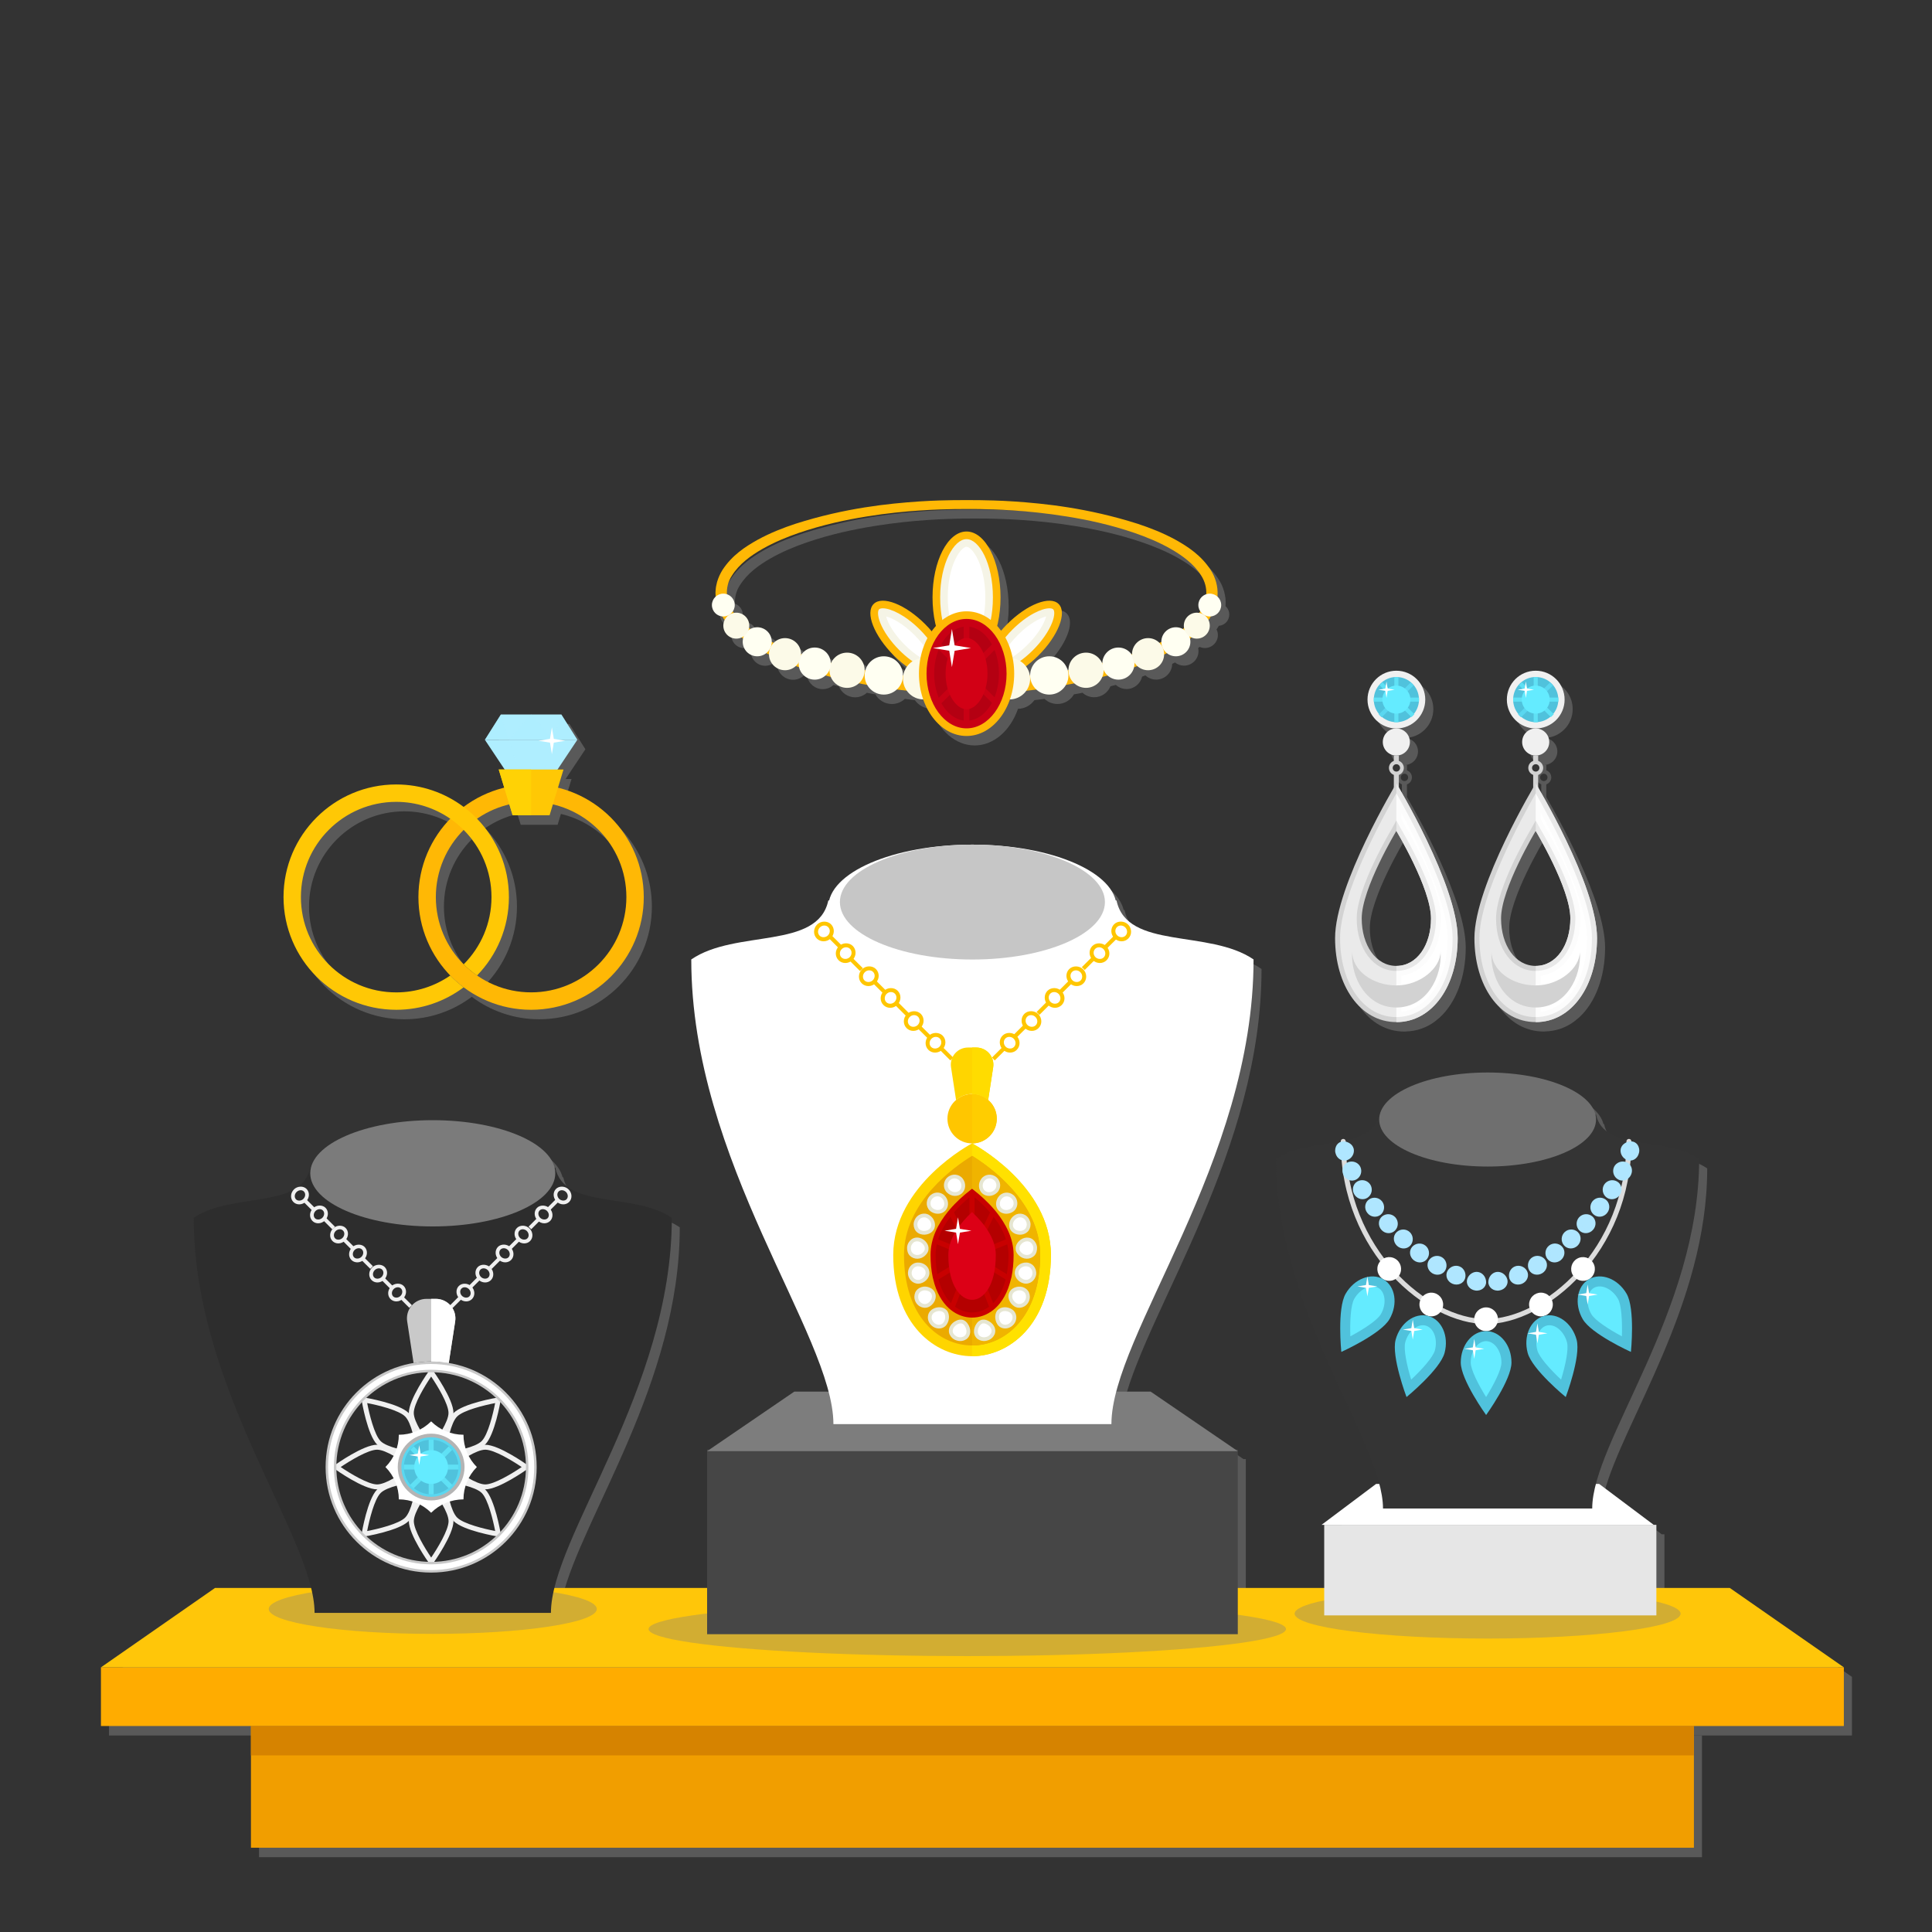 <?xml version="1.0" encoding="utf-8"?>
<!-- Generator: Adobe Illustrator 17.0.0, SVG Export Plug-In . SVG Version: 6.00 Build 0)  -->
<!DOCTYPE svg PUBLIC "-//W3C//DTD SVG 1.1//EN" "http://www.w3.org/Graphics/SVG/1.1/DTD/svg11.dtd">
<svg version="1.1" id="Calque_1" xmlns="http://www.w3.org/2000/svg" xmlns:xlink="http://www.w3.org/1999/xlink" x="0px" y="0px"
	 width="560px" height="560px" viewBox="0 0 560 560" style="enable-background:new 0 0 560 560;" xml:space="preserve">
<rect x="0" y="0" width="560" height="560" fill="#333333" stroke="none"/>
<g id="XMLID_174_">
	<g id="XMLID_757_">
		<g id="XMLID_756_" style="opacity:0.5;">
			<path id="XMLID_5326_" style="fill:#808080;" d="M503.74,463.03h-21.3v-18.3h-0.77l-15.82-11.86h-0.93
				c5.44-20.74,29.92-54.87,29.92-94.2c-5.39-3.69-13.3-3.91-19.66-5.23c-0.07-0.32-0.35-0.56-0.69-0.56
				c-0.23,0-0.43,0.12-0.56,0.29c-4.51-1.09-8.04-2.94-8.98-7.35h-0.18c-1.67-6.84-15.02-12.18-31.25-12.18
				c-16.22,0-29.58,5.33-31.25,12.18h-0.18c-0.99,4.66-4.87,6.46-9.75,7.53c-0.11-0.27-0.36-0.46-0.67-0.46
				c-0.4,0-0.73,0.32-0.73,0.72c0,0.01,0,0.01,0,0.02c-6.19,1.17-13.61,1.54-18.75,5.05c0,39.33,24.48,73.46,29.92,94.2h-0.92
				l-15.82,11.86h0.77v18.3H361.1v-40.11h-0.67l-24.6-16.81h-9.95c7.2-27.56,39.78-72.95,39.78-125.26
				c-12.9-8.83-36.67-2.72-39.72-17.09h-0.24c-2.15-8.82-18.88-15.74-39.55-16.16c-0.66-0.01-1.31-0.02-1.98-0.02
				c-0.66,0-1.32,0.01-1.98,0.02c-20.66,0.42-37.4,7.34-39.55,16.16h-0.24c-3.05,14.38-26.82,8.26-39.72,17.09
				c0,52.31,32.58,97.7,39.78,125.26h-9.91l-24.61,16.81h-0.67v40.11H163c5.7-23.35,34.03-62.32,34.03-107.29
				c-10.97-7.51-31.18-2.31-33.78-14.53h-0.2c-1.89-7.74-16.97-13.76-35.31-13.76c-18.33,0-33.43,6.03-35.31,13.76h-0.2
				c-0.55,2.57-1.88,4.36-3.73,5.67c-0.36,0.13-0.71,0.34-0.99,0.62c-0.01,0.01-0.01,0.02-0.02,0.02
				c-7.27,4.11-20.77,2.56-29.04,8.22c0,44.98,28.33,83.94,34.03,107.29H64.66L31.6,486.05v17h505.19v-17L503.74,463.03z"/>
			<polygon id="XMLID_5327_" style="fill:#808080;" points="75.08,511.56 75.08,538.32 493.32,538.32 493.32,511.56 493.32,503.04 
				75.08,503.04 			"/>
		</g>
		<g id="XMLID_4341_">
			<g id="XMLID_4677_">
				<rect id="XMLID_4692_" x="29.26" y="483.29" style="fill:#FFAC00;" width="505.19" height="17"/>
				<rect id="XMLID_4691_" x="72.74" y="500.29" style="fill:#F19E00;" width="418.25" height="35.28"/>
				<polygon id="XMLID_4690_" style="fill:#FFC609;" points="501.4,460.28 62.32,460.28 29.26,483.29 534.46,483.29 				"/>
				<rect id="XMLID_4689_" x="72.74" y="500.29" style="fill:#D68300;" width="418.25" height="8.52"/>
			</g>
			<g id="XMLID_4586_">
				
					<ellipse id="XMLID_4676_" style="opacity:0.35;fill:#808080;enable-background:new    ;" cx="431.19" cy="467.73" rx="55.94" ry="7.21"/>
				<g id="XMLID_4587_">
					<rect id="XMLID_4675_" x="383.83" y="441.98" style="fill:#E6E6E6;" width="96.28" height="26.25"/>
					<polygon id="XMLID_4674_" style="fill:#FFFFFF;" points="479.33,441.98 383.06,441.98 398.87,430.12 463.52,430.12 					"/>
					<g id="XMLID_4671_">
						<path id="XMLID_4673_" style="fill:#343434;" d="M431.19,323.05h31.43c2.3,10.82,20.18,6.22,29.89,12.86
							c0,44.24-31,81.93-31,101.34h-30.32h-30.32c0-19.42-31-57.1-31-101.34c9.71-6.64,27.59-2.04,29.89-12.86H431.19z"/>
						<path id="XMLID_4672_" style="fill:#6F6F6F;" d="M462.62,324.5c0,7.53-14.07,13.63-31.43,13.63
							c-17.35,0-31.43-6.1-31.43-13.63c0-7.53,14.07-13.63,31.43-13.63C448.55,310.87,462.62,316.97,462.62,324.5z"/>
					</g>
					<g id="XMLID_4588_">
						<path id="XMLID_4670_" style="fill:#DCDCDC;" d="M430.75,383.78c-17.18,0-42.13-20.62-42.13-52.94c0-0.4,0.32-0.72,0.73-0.72
							c0.4,0,0.72,0.32,0.72,0.72c0,31.43,24.1,51.49,40.68,51.49c16.59,0,40.68-20.06,40.68-51.49c0-0.4,0.33-0.72,0.73-0.72
							c0.4,0,0.72,0.32,0.72,0.72C472.88,363.16,447.93,383.78,430.75,383.78z"/>
						<g id="XMLID_4609_">
							<g id="XMLID_4667_">
								<path id="XMLID_4669_" style="fill:#AFE6FF;" d="M471.63,336.24c-1.4-0.53-2.13-2.01-1.85-3.27
									c0.18-0.65,0.51-1.13,1.07-1.52c0.51-0.36,1.21-0.64,1.95-0.62c0.75,0.02,1.41,0.37,1.87,1.01c0.4,0.6,0.62,1.51,0.39,2.35
									C474.66,335.94,473.03,336.77,471.63,336.24z"/>
								<path id="XMLID_4668_" style="opacity:0.3;fill:#AFE6FF;enable-background:new    ;" d="M472.49,334.95
									c-0.12,0-0.23-0.02-0.35-0.06c-0.72-0.27-1.07-1.04-0.95-1.59c0.08-0.26,0.21-0.46,0.48-0.64c0.34-0.24,0.72-0.37,1.07-0.37
									c0.34,0.01,0.57,0.14,0.75,0.39c0.16,0.23,0.29,0.71,0.18,1.14C473.49,334.62,472.95,334.95,472.49,334.95z"/>
							</g>
							<g id="XMLID_4664_">
								<path id="XMLID_4666_" style="fill:#AFE6FF;" d="M469.02,341.87c-1.32-0.74-1.78-2.36-1.18-3.64
									c0.61-1.27,2.16-1.89,3.55-1.38c1.42,0.52,2.07,2.22,1.35,3.72C472.04,342.07,470.31,342.6,469.02,341.87z"/>
								<path id="XMLID_4665_" style="opacity:0.3;fill:#AFE6FF;enable-background:new    ;" d="M470.26,340.75
									c-0.19,0-0.37-0.05-0.53-0.14c-0.62-0.35-0.88-1.13-0.58-1.76c0.21-0.44,0.69-0.73,1.23-0.73c0.17,0,0.35,0.03,0.52,0.09
									c0.27,0.1,0.48,0.31,0.59,0.6c0.14,0.35,0.12,0.76-0.06,1.14C471.16,340.54,470.65,340.75,470.26,340.75z"/>
							</g>
							<g id="XMLID_4661_">
								<path id="XMLID_4663_" style="fill:#AFE6FF;" d="M465.73,347.14c-1.23-0.87-1.53-2.54-0.76-3.77
									c0.8-1.22,2.4-1.66,3.73-0.92c1.3,0.72,1.74,2.48,0.86,3.83C468.7,347.64,466.94,347.99,465.73,347.14z"/>
								<path id="XMLID_4662_" style="opacity:0.3;fill:#AFE6FF;enable-background:new    ;" d="M467.21,346.15
									c-0.24,0-0.46-0.07-0.65-0.2c-0.59-0.41-0.74-1.21-0.36-1.82c0.24-0.37,0.67-0.6,1.13-0.6c0.23,0,0.46,0.06,0.67,0.18
									c0.27,0.15,0.46,0.4,0.53,0.72c0.09,0.36,0.02,0.74-0.19,1.06C468.08,345.91,467.65,346.15,467.21,346.15z"/>
							</g>
							<g id="XMLID_4658_">
								<path id="XMLID_4660_" style="fill:#AFE6FF;" d="M461.97,352.07c-1.16-0.97-1.31-2.65-0.42-3.83
									c0.91-1.16,2.57-1.45,3.81-0.58c1.22,0.85,1.49,2.63,0.5,3.89C464.89,352.83,463.11,353.03,461.97,352.07z"/>
								<path id="XMLID_4659_" style="opacity:0.3;fill:#AFE6FF;enable-background:new    ;" d="M463.63,351.23
									c-0.19,0-0.48-0.05-0.74-0.26c-0.55-0.46-0.63-1.27-0.2-1.85c0.25-0.31,0.64-0.51,1.06-0.51c0.27,0,0.53,0.08,0.76,0.24
									c0.25,0.18,0.42,0.45,0.47,0.78c0.06,0.36-0.05,0.73-0.28,1.03C464.44,351.03,464.05,351.23,463.63,351.23z"/>
							</g>
							<g id="XMLID_4655_">
								<path id="XMLID_4657_" style="fill:#AFE6FF;" d="M457.82,356.7c-1.07-1.05-1.1-2.75-0.12-3.85
									c0.99-1.09,2.68-1.24,3.84-0.27c1.15,0.95,1.27,2.73,0.19,3.91C460.67,357.68,458.89,357.75,457.82,356.7z"/>
								<path id="XMLID_4656_" style="opacity:0.3;fill:#AFE6FF;enable-background:new    ;" d="M459.65,355.99
									c-0.31,0-0.6-0.12-0.81-0.32c-0.5-0.5-0.53-1.31-0.05-1.85c0.25-0.27,0.61-0.43,0.99-0.43c0.22,0,0.54,0.06,0.85,0.31
									c0.24,0.2,0.38,0.49,0.41,0.81c0.02,0.36-0.1,0.72-0.36,1.01C460.39,355.82,460.03,355.99,459.65,355.99z"/>
							</g>
							<g id="XMLID_4652_">
								<path id="XMLID_4654_" style="fill:#AFE6FF;" d="M453.33,360.97c-0.97-1.13-0.87-2.83,0.2-3.84
									c1.06-1.02,2.78-1.01,3.84,0.03c1.08,1.05,1.03,2.81-0.12,3.92C456.08,362.18,454.31,362.12,453.33,360.97z"/>
								<path id="XMLID_4653_" style="opacity:0.3;fill:#AFE6FF;enable-background:new    ;" d="M455.3,360.42
									c-0.34,0-0.66-0.14-0.87-0.39c-0.46-0.53-0.42-1.36,0.09-1.84c0.25-0.24,0.57-0.36,0.91-0.36c0.36,0,0.69,0.13,0.94,0.38
									c0.28,0.27,0.34,0.6,0.34,0.82c0,0.38-0.16,0.73-0.45,1.02C455.99,360.28,455.65,360.42,455.3,360.42z"/>
							</g>
							<g id="XMLID_4649_">
								<path id="XMLID_4651_" style="fill:#AFE6FF;" d="M448.46,364.83c-0.86-1.22-0.6-2.91,0.55-3.8
									c1.14-0.91,2.84-0.75,3.82,0.37c0.99,1.14,0.8,2.9-0.47,3.9C451.09,366.29,449.33,366.07,448.46,364.83z"/>
								<path id="XMLID_4650_" style="opacity:0.3;fill:#AFE6FF;enable-background:new    ;" d="M450.59,364.48
									c-0.39,0-0.73-0.17-0.94-0.47c-0.41-0.59-0.3-1.4,0.24-1.82c0.3-0.24,0.62-0.29,0.83-0.29c0.39,0,0.77,0.17,1.02,0.46
									c0.2,0.23,0.3,0.54,0.27,0.85c-0.03,0.37-0.23,0.71-0.55,0.96C451.21,364.36,450.9,364.48,450.59,364.48z"/>
							</g>
							<g id="XMLID_4646_">
								<path id="XMLID_4648_" style="fill:#AFE6FF;" d="M443.2,368.12c-0.68-1.32-0.24-2.96,0.98-3.7
									c1.22-0.75,2.88-0.44,3.75,0.78c0.87,1.22,0.49,2.98-0.89,3.84C445.63,369.89,443.9,369.46,443.2,368.12z"/>
								<path id="XMLID_4647_" style="opacity:0.3;fill:#AFE6FF;enable-background:new    ;" d="M445.5,368.03
									c-0.45,0-0.82-0.22-1.01-0.58c-0.33-0.64-0.13-1.44,0.45-1.79c0.21-0.13,0.45-0.2,0.69-0.2c0.44,0,0.87,0.22,1.12,0.58
									c0.18,0.25,0.24,0.56,0.18,0.87c-0.07,0.37-0.3,0.68-0.65,0.89C446.03,367.96,445.76,368.03,445.5,368.03z"/>
							</g>
							<g id="XMLID_4643_">
								<path id="XMLID_4645_" style="fill:#AFE6FF;" d="M437.5,370.56c-0.42-1.42,0.28-2.93,1.56-3.46c1.28-0.54,2.86,0,3.56,1.32
									c0.7,1.33,0.08,3.03-1.46,3.69C439.6,372.75,437.93,372.01,437.5,370.56z"/>
								<path id="XMLID_4644_" style="opacity:0.3;fill:#AFE6FF;enable-background:new    ;" d="M440,370.89
									c-0.54,0-0.98-0.29-1.11-0.75c-0.2-0.69,0.12-1.46,0.72-1.71c0.16-0.07,0.32-0.1,0.49-0.1c0.51,0,1.01,0.3,1.25,0.76
									c0.14,0.26,0.16,0.57,0.05,0.86c-0.13,0.36-0.41,0.64-0.8,0.81C440.41,370.85,440.2,370.89,440,370.89z"/>
							</g>
							<g id="XMLID_4640_">
								<path id="XMLID_4642_" style="fill:#AFE6FF;" d="M431.4,371.63c0.02-1.52,1.04-2.71,2.33-2.94
									c1.29-0.22,2.71,0.64,3.15,2.06c0.45,1.44-0.53,3-2.27,3.3C432.86,374.35,431.39,373.11,431.4,371.63z"/>
								<path id="XMLID_4641_" style="opacity:0.3;fill:#AFE6FF;enable-background:new    ;" d="M434.09,372.64
									c-0.37,0-0.72-0.14-0.96-0.38c-0.1-0.1-0.27-0.32-0.27-0.61c0.01-0.88,0.58-1.44,1.13-1.54c0.04-0.01,0.1-0.01,0.15-0.01
									c0.5,0,1.14,0.38,1.35,1.07c0.09,0.27,0.05,0.56-0.11,0.81c-0.2,0.33-0.56,0.56-1.01,0.64
									C434.27,372.64,434.18,372.64,434.09,372.64z"/>
							</g>
							<g id="XMLID_4637_">
								<path id="XMLID_4639_" style="fill:#AFE6FF;" d="M425.28,370.75c0.44-1.42,1.86-2.28,3.15-2.06
									c1.29,0.22,2.31,1.42,2.33,2.94c0.02,1.48-1.46,2.72-3.2,2.42C425.82,373.75,424.83,372.19,425.28,370.75z"/>
								<path id="XMLID_4638_" style="opacity:0.3;fill:#AFE6FF;enable-background:new    ;" d="M428.07,372.64
									c-0.09,0-0.19-0.01-0.28-0.02c-0.45-0.08-0.81-0.31-1.02-0.64c-0.15-0.25-0.19-0.54-0.11-0.81c0.22-0.7,0.86-1.07,1.36-1.07
									c0.06,0,0.11,0,0.16,0.01c0.54,0.1,1.11,0.65,1.12,1.53c0,0.3-0.17,0.52-0.27,0.62
									C428.8,372.51,428.44,372.64,428.07,372.64z"/>
							</g>
							<g id="XMLID_4634_">
								<path id="XMLID_4636_" style="fill:#AFE6FF;" d="M419.54,368.42c0.7-1.32,2.29-1.86,3.56-1.32
									c1.28,0.53,1.98,2.04,1.56,3.46c-0.43,1.45-2.1,2.19-3.66,1.55C419.45,371.45,418.84,369.75,419.54,368.42z"/>
								<path id="XMLID_4635_" style="opacity:0.3;fill:#AFE6FF;enable-background:new    ;" d="M422.16,370.89
									c-0.2,0-0.41-0.04-0.6-0.13c-0.38-0.16-0.66-0.45-0.79-0.8c-0.1-0.3-0.09-0.6,0.05-0.86c0.24-0.46,0.73-0.76,1.24-0.76
									c0.17,0,0.33,0.03,0.48,0.1c0.62,0.25,0.94,1.02,0.73,1.71C423.14,370.6,422.7,370.89,422.16,370.89z"/>
							</g>
							<g id="XMLID_4631_">
								<path id="XMLID_4633_" style="fill:#AFE6FF;" d="M414.23,365.21c0.87-1.22,2.53-1.53,3.75-0.78
									c1.22,0.74,1.67,2.38,0.98,3.7c-0.7,1.34-2.44,1.77-3.83,0.92C413.74,368.18,413.36,366.43,414.23,365.21z"/>
								<path id="XMLID_4632_" style="opacity:0.3;fill:#AFE6FF;enable-background:new    ;" d="M416.66,368.03
									c-0.27,0-0.54-0.08-0.78-0.23c-0.33-0.21-0.57-0.52-0.64-0.89c-0.06-0.31,0-0.62,0.17-0.87c0.26-0.36,0.68-0.58,1.12-0.58
									c0.24,0,0.48,0.07,0.68,0.19c0.58,0.35,0.79,1.16,0.45,1.8C417.48,367.82,417.11,368.03,416.66,368.03z"/>
							</g>
							<g id="XMLID_4628_">
								<path id="XMLID_4630_" style="fill:#AFE6FF;" d="M409.33,361.4c0.98-1.12,2.68-1.27,3.82-0.37c1.15,0.89,1.4,2.58,0.55,3.8
									c-0.87,1.24-2.62,1.46-3.9,0.47C408.53,364.3,408.34,362.54,409.33,361.4z"/>
								<path id="XMLID_4629_" style="opacity:0.3;fill:#AFE6FF;enable-background:new    ;" d="M411.57,364.47
									c-0.31,0-0.63-0.11-0.89-0.32c-0.3-0.24-0.49-0.58-0.53-0.95c-0.03-0.32,0.07-0.62,0.27-0.85c0.25-0.29,0.63-0.46,1.02-0.46
									c0.21,0,0.52,0.05,0.81,0.28c0.56,0.43,0.67,1.25,0.26,1.83C412.3,364.3,411.96,364.47,411.57,364.47z"/>
							</g>
							<g id="XMLID_4625_">
								<path id="XMLID_4627_" style="fill:#AFE6FF;" d="M404.79,357.17c1.07-1.04,2.78-1.05,3.84-0.03c1.07,1,1.17,2.71,0.2,3.84
									c-0.99,1.14-2.75,1.21-3.92,0.11C403.76,359.98,403.71,358.22,404.79,357.17z"/>
								<path id="XMLID_4626_" style="opacity:0.3;fill:#AFE6FF;enable-background:new    ;" d="M406.86,360.42
									c-0.35,0-0.69-0.14-0.96-0.4c-0.28-0.27-0.44-0.63-0.44-1c0-0.22,0.06-0.55,0.34-0.82c0.25-0.24,0.58-0.38,0.94-0.38
									c0.34,0,0.66,0.13,0.9,0.35c0.52,0.49,0.56,1.32,0.1,1.85C407.52,360.28,407.21,360.42,406.86,360.42z"/>
							</g>
							<g id="XMLID_4622_">
								<path id="XMLID_4624_" style="fill:#AFE6FF;" d="M400.61,352.58c1.16-0.96,2.85-0.82,3.84,0.27c0.98,1.1,0.95,2.8-0.12,3.85
									s-2.85,0.98-3.91-0.21C399.35,355.31,399.46,353.53,400.61,352.58z"/>
								<path id="XMLID_4623_" style="opacity:0.3;fill:#AFE6FF;enable-background:new    ;" d="M402.51,355.99
									c-0.38,0-0.74-0.17-1.01-0.46c-0.27-0.3-0.4-0.66-0.37-1.02c0.02-0.33,0.16-0.62,0.4-0.81c0.31-0.26,0.63-0.31,0.85-0.31
									c0.38,0,0.74,0.16,1,0.44c0.47,0.53,0.45,1.34-0.06,1.84C403.11,355.87,402.82,355.99,402.51,355.99z"/>
							</g>
							<g id="XMLID_4619_">
								<path id="XMLID_4621_" style="fill:#AFE6FF;" d="M396.81,347.67c1.24-0.87,2.9-0.58,3.81,0.58
									c0.88,1.17,0.74,2.85-0.42,3.83c-1.14,0.95-2.92,0.76-3.88-0.52C395.32,350.3,395.59,348.52,396.81,347.67z"/>
								<path id="XMLID_4620_" style="opacity:0.3;fill:#AFE6FF;enable-background:new    ;" d="M398.52,351.23
									c-0.41,0-0.8-0.2-1.06-0.54c-0.25-0.32-0.35-0.69-0.3-1.05c0.05-0.33,0.21-0.6,0.47-0.78c0.23-0.16,0.49-0.24,0.76-0.24
									c0.42,0,0.81,0.2,1.08,0.53c0.42,0.55,0.33,1.36-0.21,1.82C399,351.18,398.72,351.23,398.52,351.23z"/>
							</g>
							<g id="XMLID_4616_">
								<path id="XMLID_4618_" style="fill:#AFE6FF;" d="M393.46,342.44c1.32-0.74,2.93-0.3,3.73,0.92c0.77,1.23,0.48,2.9-0.76,3.77
									c-1.21,0.86-2.97,0.51-3.83-0.86C391.72,344.92,392.16,343.17,393.46,342.44z"/>
								<path id="XMLID_4617_" style="opacity:0.3;fill:#AFE6FF;enable-background:new    ;" d="M394.95,346.15
									c-0.45,0-0.86-0.24-1.12-0.65c-0.22-0.34-0.29-0.72-0.2-1.08c0.08-0.32,0.27-0.57,0.53-0.72c0.21-0.12,0.43-0.18,0.67-0.18
									c0.46,0,0.89,0.23,1.14,0.63c0.36,0.58,0.21,1.38-0.38,1.8C395.41,346.08,395.19,346.15,394.95,346.15z"/>
							</g>
							<g id="XMLID_4613_">
								<path id="XMLID_4615_" style="fill:#AFE6FF;" d="M390.76,336.86c1.4-0.52,2.94,0.1,3.55,1.38c0.6,1.28,0.14,2.9-1.18,3.64
									c-1.3,0.73-3.02,0.2-3.73-1.3C388.7,339.08,389.35,337.38,390.76,336.86z"/>
								<path id="XMLID_4614_" style="opacity:0.3;fill:#AFE6FF;enable-background:new    ;" d="M391.9,340.75
									c-0.39,0-0.9-0.21-1.17-0.79c-0.18-0.38-0.21-0.8-0.06-1.15c0.12-0.28,0.33-0.5,0.6-0.6c0.17-0.06,0.34-0.09,0.52-0.09
									c0.53,0,1.02,0.29,1.23,0.74c0.29,0.63,0.04,1.4-0.58,1.75C392.26,340.7,392.09,340.75,391.9,340.75z"/>
							</g>
							<g id="XMLID_4610_">
								<path id="XMLID_4612_" style="fill:#AFE6FF;" d="M389.35,330.84c0.75-0.02,1.45,0.26,1.96,0.62
									c0.56,0.39,0.89,0.87,1.07,1.52c0.28,1.25-0.44,2.74-1.85,3.27c-1.4,0.53-3.04-0.31-3.44-2.05c-0.23-0.84,0-1.74,0.39-2.35
									C387.94,331.21,388.6,330.86,389.35,330.84z"/>
								<path id="XMLID_4611_" style="opacity:0.3;fill:#AFE6FF;enable-background:new    ;" d="M389.67,334.95
									c-0.46,0-1-0.34-1.17-1.09c-0.13-0.47,0.01-0.95,0.19-1.22c0.16-0.23,0.39-0.35,0.69-0.36l0,0c0.39,0,0.77,0.13,1.07,0.35
									c0.3,0.2,0.43,0.4,0.53,0.73c0.11,0.48-0.24,1.25-0.96,1.52C389.91,334.93,389.79,334.95,389.67,334.95z"/>
							</g>
						</g>
						<path id="XMLID_4608_" style="fill:#FFFFFF;" d="M434.19,382.39c0,1.9-1.54,3.44-3.44,3.44s-3.44-1.54-3.44-3.44
							c0-1.9,1.54-3.44,3.44-3.44C432.65,378.96,434.19,380.49,434.19,382.39z"/>
						<path id="XMLID_4607_" style="fill:#50C2DC;" d="M423.41,394.93c0-5.02,3.29-9.1,7.35-9.1s7.35,4.07,7.35,9.1
							c0,5.03-7.35,15.22-7.35,15.22S423.41,399.96,423.41,394.93z"/>
						<path id="XMLID_4606_" style="fill:#64EBFF;" d="M430.75,404.94c-2.27-3.66-4.45-7.92-4.45-10c0-3.36,2.04-6.2,4.45-6.2
							s4.45,2.84,4.45,6.2C435.2,397.01,433.03,401.27,430.75,404.94z"/>
						<circle id="XMLID_4605_" style="fill:#FFFFFF;" cx="446.65" cy="378.12" r="3.44"/>
						<path id="XMLID_4604_" style="fill:#50C2DC;" d="M442.8,392.13c-1.3-4.85,0.82-9.64,4.74-10.69c3.91-1.05,8.15,2.03,9.45,6.89
							c1.3,4.85-3.15,16.61-3.15,16.61S444.11,396.99,442.8,392.13z"/>
						<path id="XMLID_4603_" style="fill:#64EBFF;" d="M452.49,399.89c-3.15-2.95-6.35-6.5-6.89-8.51c-0.87-3.25,0.37-6.52,2.7-7.15
							c2.33-0.62,5.03,1.59,5.9,4.84C454.74,391.09,453.74,395.77,452.49,399.89z"/>
						<path id="XMLID_4602_" style="fill:#FFFFFF;" d="M411.55,377.23c-0.49,1.83,0.6,3.72,2.43,4.21c1.84,0.49,3.72-0.6,4.21-2.43
							c0.49-1.83-0.6-3.72-2.43-4.21C413.92,374.31,412.04,375.4,411.55,377.23z"/>
						<path id="XMLID_4601_" style="fill:#50C2DC;" d="M418.72,392.13c1.3-4.85-0.82-9.64-4.74-10.69
							c-3.92-1.05-8.15,2.03-9.45,6.89c-1.3,4.85,3.16,16.61,3.16,16.61S417.42,396.99,418.72,392.13z"/>
						<path id="XMLID_4600_" style="fill:#64EBFF;" d="M409.03,399.89c3.15-2.95,6.35-6.5,6.89-8.51c0.87-3.25-0.36-6.52-2.69-7.15
							c-2.33-0.62-5.04,1.59-5.91,4.84C406.78,391.09,407.78,395.77,409.03,399.89z"/>
						<path id="XMLID_4599_" style="fill:#FFFFFF;" d="M461.82,366.1c0.95,1.64,0.39,3.75-1.25,4.7c-1.65,0.95-3.75,0.39-4.7-1.26
							c-0.95-1.64-0.38-3.75,1.26-4.7S460.87,364.45,461.82,366.1z"/>
						<path id="XMLID_4598_" style="fill:#50C2DC;" d="M458.75,382.35c-2.51-4.35-1.7-9.53,1.82-11.56
							c3.51-2.03,8.4-0.14,10.91,4.21c2.52,4.35,1.25,16.86,1.25,16.86S461.26,386.7,458.75,382.35z"/>
						<path id="XMLID_4597_" style="fill:#64EBFF;" d="M470.11,387.34c-3.8-2.03-7.82-4.63-8.86-6.44c-1.68-2.91-1.34-6.39,0.75-7.6
							c2.09-1.2,5.27,0.23,6.96,3.15C470.01,378.25,470.25,383.03,470.11,387.34z"/>
						<path id="XMLID_4596_" style="fill:#FFFFFF;" d="M399.69,366.1c-0.95,1.64-0.39,3.75,1.26,4.7c1.65,0.95,3.74,0.39,4.7-1.26
							c0.95-1.64,0.39-3.75-1.26-4.7C402.74,363.89,400.64,364.45,399.69,366.1z"/>
						<path id="XMLID_4595_" style="fill:#50C2DC;" d="M402.76,382.35c2.51-4.35,1.71-9.53-1.81-11.56
							c-3.52-2.03-8.4-0.14-10.91,4.21c-2.52,4.35-1.25,16.86-1.25,16.86S400.25,386.7,402.76,382.35z"/>
						<path id="XMLID_4594_" style="fill:#64EBFF;" d="M391.4,387.34c3.8-2.03,7.82-4.63,8.86-6.44c1.68-2.91,1.33-6.39-0.75-7.6
							c-2.09-1.2-5.28,0.23-6.96,3.15C391.5,378.25,391.26,383.03,391.4,387.34z"/>
						<polygon id="XMLID_4593_" style="fill:#FFFFFF;" points="427.32,388.07 427.72,390.55 430.21,390.96 427.72,391.37 
							427.32,393.86 426.91,391.37 424.42,390.96 426.91,390.55 						"/>
						<polygon id="XMLID_4592_" style="fill:#FFFFFF;" points="409.5,382.49 409.91,384.97 412.39,385.38 409.91,385.79 
							409.5,388.28 409.09,385.79 406.6,385.38 409.09,384.97 						"/>
						<polygon id="XMLID_4591_" style="fill:#FFFFFF;" points="396.35,369.98 396.75,372.47 399.24,372.88 396.75,373.29 
							396.35,375.77 395.93,373.29 393.45,372.88 395.93,372.47 						"/>
						<polygon id="XMLID_4590_" style="fill:#FFFFFF;" points="445.63,383.57 446.04,386.06 448.53,386.47 446.04,386.88 
							445.63,389.37 445.22,386.88 442.74,386.47 445.22,386.06 						"/>
						<polygon id="XMLID_4589_" style="fill:#FFFFFF;" points="460.19,372.34 460.6,374.83 463.09,375.24 460.6,375.65 
							460.19,378.13 459.78,375.65 457.29,375.24 459.78,374.83 						"/>
					</g>
				</g>
			</g>
			<g id="XMLID_4472_">
				
					<ellipse id="XMLID_4585_" style="opacity:0.35;fill:#808080;enable-background:new    ;" cx="125.44" cy="466.38" rx="47.55" ry="7.21"/>
				<g id="XMLID_4473_">
					<g id="XMLID_4582_">
						<path id="XMLID_4584_" style="fill:#2D2D2D;" d="M125.44,338.45h35.51c2.6,12.22,22.81,7.03,33.78,14.53
							c0,50-35.04,92.58-35.04,114.53h-34.26H91.18c0-21.94-35.03-64.53-35.03-114.53c10.97-7.51,31.18-2.31,33.78-14.53H125.44z"/>
						<path id="XMLID_4583_" style="fill:#7B7B7B;" d="M160.95,340.09c0,8.5-15.9,15.4-35.51,15.4s-35.51-6.89-35.51-15.4
							c0-8.51,15.9-15.4,35.51-15.4S160.95,331.58,160.95,340.09z"/>
					</g>
					<g id="XMLID_4474_">
						<g id="XMLID_4557_">
							<path id="XMLID_4579_" style="fill:#F0F0F0;" d="M124.97,421.46l-0.55-0.68c-0.24-0.3-5.92-7.26-5.92-11.24
								c0-3.95,5.65-11.88,5.89-12.22l0.58-0.81l0.58,0.81c0.24,0.34,5.89,8.27,5.89,12.22c0,3.97-5.67,10.94-5.91,11.24
								L124.97,421.46z M124.97,399c-1.81,2.66-5.04,7.96-5.04,10.55c0,2.58,3.25,7.31,5.04,9.63c1.79-2.32,5.03-7.05,5.03-9.63
								C130.01,406.96,126.78,401.67,124.97,399z"/>
							<path id="XMLID_4576_" style="fill:#F0F0F0;" d="M127.64,422.56l0.08-0.87c0.04-0.38,0.96-9.32,3.76-12.13
								c2.79-2.79,12.4-4.41,12.8-4.48l0.99-0.16l-0.16,0.99c-0.07,0.41-1.69,10.01-4.48,12.8c-2.81,2.81-11.75,3.72-12.13,3.76
								L127.64,422.56z M143.52,406.69c-3.16,0.61-9.19,2.07-11.02,3.89c-1.82,1.82-2.87,7.46-3.25,10.37
								c2.91-0.37,8.55-1.43,10.37-3.25C141.45,415.87,142.91,409.84,143.52,406.69z"/>
							<path id="XMLID_4573_" style="fill:#F0F0F0;" d="M140.66,431.7c-3.97,0-10.94-5.68-11.24-5.92l-0.68-0.55l0.68-0.55
								c0.29-0.24,7.26-5.91,11.24-5.91c3.95,0,11.88,5.64,12.22,5.88l0.82,0.58l-0.82,0.58C152.54,426.05,144.6,431.7,140.66,431.7
								z M131.03,425.23c2.32,1.79,7.05,5.04,9.63,5.04s7.88-3.23,10.55-5.04c-2.66-1.8-7.96-5.03-10.54-5.03
								C138.08,420.19,133.35,423.44,131.03,425.23z"/>
							<path id="XMLID_4570_" style="fill:#F0F0F0;" d="M145.28,445.53l-0.99-0.16c-0.41-0.07-10.01-1.69-12.8-4.48
								c-2.81-2.81-3.72-11.75-3.76-12.13l-0.08-0.87l0.87,0.08c0.38,0.04,9.32,0.95,12.13,3.77c2.79,2.79,4.41,12.39,4.48,12.8
								L145.28,445.53z M129.26,429.51c0.37,2.91,1.42,8.55,3.25,10.37s7.86,3.29,11.02,3.89c-0.61-3.16-2.07-9.19-3.89-11.02
								C137.8,430.93,132.16,429.88,129.26,429.51z"/>
							<path id="XMLID_4567_" style="fill:#F0F0F0;" d="M124.98,453.95l-0.58-0.82c-0.24-0.33-5.89-8.27-5.89-12.22
								c0-3.97,5.67-10.94,5.91-11.24l0.55-0.68l0.55,0.68c0.24,0.3,5.91,7.26,5.92,11.24c0,3.95-5.65,11.88-5.89,12.22
								L124.98,453.95z M124.98,431.29c-1.79,2.32-5.03,7.05-5.03,9.63c0,2.58,3.23,7.88,5.03,10.55c1.81-2.66,5.04-7.96,5.04-10.55
								C130.01,438.33,126.77,433.6,124.98,431.29z"/>
							<path id="XMLID_4564_" style="fill:#F0F0F0;" d="M104.67,445.53l0.16-0.99c0.07-0.41,1.69-10.01,4.48-12.8
								c2.81-2.81,11.75-3.72,12.13-3.76l0.87-0.09l-0.09,0.87c-0.04,0.38-0.95,9.31-3.76,12.12c-2.79,2.79-12.39,4.41-12.8,4.48
								L104.67,445.53z M120.69,429.51c-2.91,0.37-8.55,1.42-10.37,3.25c-1.83,1.83-3.29,7.86-3.9,11.02
								c3.16-0.6,9.19-2.07,11.02-3.9C119.27,438.06,120.32,432.42,120.69,429.51z"/>
							<path id="XMLID_4561_" style="fill:#F0F0F0;" d="M109.29,431.7c-3.95,0-11.88-5.65-12.22-5.89l-0.82-0.58l0.82-0.58
								c0.33-0.24,8.27-5.89,12.22-5.89c3.97,0,10.94,5.67,11.23,5.91l0.68,0.55l-0.68,0.56
								C120.23,426.03,113.27,431.7,109.29,431.7z M98.75,425.23c2.67,1.81,7.96,5.04,10.55,5.04c2.58,0,7.31-3.25,9.63-5.04
								c-2.32-1.79-7.05-5.03-9.63-5.03C106.71,420.2,101.41,423.43,98.75,425.23z"/>
							<path id="XMLID_4558_" style="fill:#F0F0F0;" d="M122.31,422.57l-0.87-0.09c-0.38-0.04-9.32-0.95-12.13-3.76
								c-2.79-2.79-4.41-12.4-4.48-12.8l-0.16-0.99l0.99,0.16c0.41,0.07,10.01,1.69,12.8,4.48c2.81,2.81,3.73,11.75,3.76,12.13
								L122.31,422.57z M106.43,406.69c0.61,3.16,2.07,9.19,3.89,11.02c1.83,1.82,7.47,2.88,10.37,3.25
								c-0.37-2.91-1.42-8.55-3.25-10.37C115.62,408.75,109.59,407.29,106.43,406.69z"/>
						</g>
						<path id="XMLID_4554_" style="fill:#C8C8C8;" d="M124.97,394.64c-16.9,0-30.59,13.7-30.59,30.59
							c0,16.9,13.7,30.59,30.59,30.59s30.59-13.69,30.59-30.59C155.56,408.34,141.87,394.64,124.97,394.64z M124.97,452.72
							c-15.18,0-27.48-12.31-27.48-27.49s12.31-27.48,27.48-27.48c15.18,0,27.48,12.3,27.48,27.48
							C152.46,440.41,140.15,452.72,124.97,452.72z"/>
						<path id="XMLID_4551_" style="fill:#FFFFFF;" d="M124.97,455.1c-16.47,0-29.87-13.4-29.87-29.87
							c0-16.47,13.4-29.87,29.87-29.87s29.87,13.4,29.87,29.87C154.85,441.7,141.44,455.1,124.97,455.1z M124.97,397.03
							c-15.55,0-28.2,12.65-28.2,28.2c0,15.55,12.65,28.2,28.2,28.2s28.2-12.65,28.2-28.2
							C153.17,409.68,140.52,397.03,124.97,397.03z"/>
						<path id="XMLID_4547_" style="fill:#FFFFFF;" d="M124.97,438.48c-2.48-2.48-5.86-3.88-9.37-3.88c0-3.51-1.39-6.88-3.88-9.37
							c2.49-2.48,3.88-5.85,3.88-9.36c3.51,0,6.88-1.4,9.37-3.88c2.48,2.48,5.85,3.88,9.37,3.88c0,3.51,1.39,6.88,3.88,9.36
							c-2.48,2.48-3.88,5.85-3.88,9.37C130.83,434.6,127.46,436,124.97,438.48z"/>
						<path id="XMLID_4546_" style="fill:#B4B4B4;" d="M134.65,425.23c0,5.35-4.33,9.68-9.68,9.68c-5.35,0-9.68-4.33-9.68-9.68
							c0-5.35,4.33-9.68,9.68-9.68C130.32,415.55,134.65,419.88,134.65,425.23z"/>
						<path id="XMLID_4543_" style="fill:#C9C9C9;" d="M124.97,394.64c1.74,0,3.44,0.18,5.1,0.46c1.09-7.15,1.29-8.42,1.86-12.11
							c0.25-1.63-0.22-3.28-1.3-4.53c-1.07-1.25-2.64-1.98-4.28-1.98c-1.02,0-1.93,0-2.75,0c-1.65,0-3.21,0.72-4.29,1.97
							c-1.07,1.25-1.54,2.91-1.29,4.54c1.16,7.58,1.65,10.77,1.86,12.11C121.54,394.82,123.24,394.64,124.97,394.64z"/>
						<g id="XMLID_4515_">
							<g id="XMLID_4534_">
								<path id="XMLID_4540_" style="fill:#F0F0F0;" d="M163.27,349.09c-0.72,0-1.44-0.3-1.96-0.83c-1.05-1.05-1.12-2.69-0.15-3.65
									c0.93-0.93,2.65-0.86,3.65,0.15c0.5,0.5,0.8,1.15,0.83,1.83c0.03,0.7-0.21,1.35-0.68,1.82
									C164.51,348.84,163.91,349.09,163.27,349.09z M162.85,344.99c-0.36,0-0.69,0.13-0.93,0.37c-0.55,0.55-0.48,1.5,0.15,2.13
									c0.6,0.6,1.6,0.68,2.13,0.15c0.26-0.26,0.39-0.62,0.37-1.01c-0.02-0.41-0.2-0.81-0.51-1.13
									C163.72,345.18,163.28,344.99,162.85,344.99z"/>
								<path id="XMLID_4537_" style="fill:#F0F0F0;" d="M157.77,354.58c-0.72,0-1.43-0.3-1.96-0.83c-1.05-1.05-1.11-2.69-0.15-3.65
									c0.93-0.93,2.65-0.86,3.65,0.15c1.05,1.05,1.11,2.69,0.15,3.65C159.02,354.33,158.42,354.58,157.77,354.58z M157.35,350.48
									c-0.36,0-0.69,0.13-0.93,0.37c-0.55,0.55-0.48,1.5,0.15,2.13c0.6,0.6,1.61,0.67,2.14,0.15c0.55-0.55,0.48-1.5-0.15-2.13
									C158.23,350.67,157.79,350.48,157.35,350.48z"/>
								
									<rect id="XMLID_4536_" x="159.76" y="347.29" transform="matrix(-0.707 -0.707 0.707 -0.707 26.639 709.497)" style="fill:#F0F0F0;" width="1.07" height="3.88"/>
								
									<rect id="XMLID_4535_" x="154.29" y="352.79" transform="matrix(-0.708 -0.707 0.707 -0.708 13.783 715.171)" style="fill:#F0F0F0;" width="1.08" height="3.88"/>
							</g>
							<g id="XMLID_4525_">
								<path id="XMLID_4531_" style="fill:#F0F0F0;" d="M151.94,360.41c-0.72,0-1.43-0.3-1.96-0.83c-0.5-0.5-0.8-1.15-0.83-1.83
									c-0.03-0.7,0.21-1.35,0.69-1.82c0.93-0.93,2.65-0.86,3.65,0.15c0.5,0.5,0.79,1.15,0.83,1.83c0.04,0.7-0.21,1.35-0.68,1.82
									C153.19,360.17,152.59,360.41,151.94,360.41z M151.52,356.31c-0.36,0-0.69,0.13-0.93,0.37c-0.26,0.26-0.39,0.62-0.37,1.01
									c0.02,0.41,0.2,0.81,0.51,1.12c0.6,0.6,1.61,0.68,2.13,0.15c0.26-0.26,0.39-0.61,0.37-1.01c-0.02-0.41-0.21-0.81-0.51-1.13
									C152.39,356.5,151.95,356.31,151.52,356.31z"/>
								<path id="XMLID_4528_" style="fill:#F0F0F0;" d="M146.45,365.9c-0.72,0-1.43-0.3-1.96-0.83c-1.05-1.05-1.11-2.69-0.15-3.66
									c0.94-0.93,2.65-0.86,3.66,0.15c0.5,0.5,0.8,1.15,0.83,1.83c0.03,0.7-0.21,1.35-0.68,1.82
									C147.7,365.65,147.09,365.9,146.45,365.9z M146.03,361.8c-0.36,0-0.69,0.13-0.93,0.37c-0.55,0.55-0.48,1.5,0.15,2.13
									c0.6,0.6,1.61,0.68,2.13,0.15c0.26-0.26,0.39-0.62,0.37-1.01c-0.02-0.41-0.2-0.81-0.52-1.12
									C146.9,361.99,146.46,361.8,146.03,361.8z"/>
								
									<rect id="XMLID_4527_" x="148.44" y="358.62" transform="matrix(-0.707 -0.707 0.707 -0.707 -0.642 720.856)" style="fill:#F0F0F0;" width="1.07" height="3.88"/>
								
									<rect id="XMLID_4526_" x="142.93" y="364.11" transform="matrix(-0.708 -0.706 0.706 -0.708 -13.401 726.563)" style="fill:#F0F0F0;" width="1.08" height="3.88"/>
							</g>
							<g id="XMLID_4516_">
								<path id="XMLID_4522_" style="fill:#F0F0F0;" d="M140.61,371.73c-0.72,0-1.44-0.3-1.97-0.83c-1.05-1.05-1.11-2.69-0.15-3.65
									c0.93-0.93,2.65-0.86,3.66,0.15c1.05,1.05,1.11,2.69,0.15,3.65C141.86,371.49,141.26,371.73,140.61,371.73z M140.19,367.63
									c-0.36,0-0.69,0.13-0.93,0.37c-0.55,0.55-0.48,1.5,0.15,2.13c0.6,0.6,1.61,0.67,2.13,0.15c0.55-0.55,0.48-1.5-0.15-2.13
									C141.06,367.82,140.63,367.63,140.19,367.63z"/>
								<path id="XMLID_4519_" style="fill:#F0F0F0;" d="M135.12,377.22c-0.72,0-1.43-0.3-1.97-0.83c-0.5-0.5-0.8-1.15-0.83-1.83
									c-0.04-0.7,0.21-1.35,0.68-1.82c0.93-0.93,2.65-0.86,3.66,0.15c1.05,1.05,1.11,2.69,0.15,3.65
									C136.37,376.98,135.77,377.22,135.12,377.22z M134.7,373.12c-0.36,0-0.69,0.13-0.93,0.37c-0.26,0.26-0.39,0.62-0.37,1.01
									c0.02,0.41,0.2,0.81,0.52,1.12c0.6,0.61,1.61,0.68,2.13,0.15c0.55-0.55,0.48-1.51-0.15-2.13
									C135.57,373.31,135.13,373.12,134.7,373.12z"/>
								
									<rect id="XMLID_4518_" x="137.1" y="369.95" transform="matrix(-0.707 -0.708 0.708 -0.707 -28.296 732.039)" style="fill:#F0F0F0;" width="1.08" height="3.88"/>
								
									<rect id="XMLID_4517_" x="131.62" y="375.44" transform="matrix(-0.707 -0.707 0.707 -0.707 -41.237 737.67)" style="fill:#F0F0F0;" width="1.08" height="3.88"/>
							</g>
						</g>
						<path id="XMLID_4512_" style="fill:#5AD7F0;" d="M124.97,433.86c-4.76,0-8.63-3.87-8.63-8.63s3.87-8.63,8.63-8.63
							s8.63,3.87,8.63,8.63S129.73,433.86,124.97,433.86z M124.97,418.04c-3.97,0-7.2,3.23-7.2,7.19c0,3.97,3.23,7.2,7.2,7.2
							c3.97,0,7.2-3.23,7.2-7.2C132.17,421.26,128.94,418.04,124.97,418.04z"/>
						<g id="XMLID_4484_">
							<g id="XMLID_4503_">
								<path id="XMLID_4509_" style="fill:#F0F0F0;" d="M86.74,349.09c-0.65,0-1.25-0.24-1.69-0.68c-0.48-0.47-0.72-1.12-0.68-1.82
									c0.03-0.68,0.33-1.33,0.83-1.83c1-1.01,2.72-1.08,3.65-0.15c0.97,0.96,0.9,2.6-0.15,3.65
									C88.18,348.78,87.46,349.09,86.74,349.09z M87.16,344.99c-0.44,0-0.87,0.19-1.2,0.52c-0.31,0.31-0.5,0.71-0.52,1.13
									c-0.02,0.39,0.11,0.75,0.37,1.01c0.52,0.53,1.53,0.46,2.13-0.15c0.63-0.63,0.69-1.59,0.15-2.13
									C87.86,345.12,87.52,344.99,87.16,344.99z"/>
								<path id="XMLID_4506_" style="fill:#F0F0F0;" d="M92.24,354.58c-0.65,0-1.25-0.24-1.69-0.69c-0.96-0.97-0.9-2.6,0.15-3.65
									c1.01-1.01,2.73-1.08,3.66-0.15c0.96,0.97,0.9,2.61-0.15,3.65C93.67,354.27,92.95,354.58,92.24,354.58z M92.66,350.48
									c-0.43,0-0.87,0.19-1.2,0.52c-0.63,0.63-0.69,1.59-0.15,2.13c0.52,0.53,1.53,0.45,2.13-0.15c0.63-0.63,0.69-1.59,0.15-2.13
									C93.35,350.61,93.02,350.48,92.66,350.48z"/>
								
									<rect id="XMLID_4505_" x="87.75" y="348.71" transform="matrix(-0.707 -0.707 0.707 -0.707 -93.836 659.623)" style="fill:#F0F0F0;" width="3.88" height="1.08"/>
								
									<rect id="XMLID_4504_" x="93.24" y="354.19" transform="matrix(-0.708 -0.707 0.707 -0.708 -88.075 673.027)" style="fill:#F0F0F0;" width="3.88" height="1.08"/>
							</g>
							<g id="XMLID_4494_">
								<path id="XMLID_4500_" style="fill:#F0F0F0;" d="M98.07,360.41c-0.65,0-1.25-0.24-1.69-0.68c-0.48-0.48-0.72-1.12-0.68-1.82
									c0.03-0.68,0.33-1.33,0.83-1.83c1.01-1.01,2.72-1.08,3.65-0.15c0.47,0.47,0.72,1.12,0.68,1.82
									c-0.03,0.68-0.33,1.33-0.83,1.83C99.5,360.1,98.79,360.41,98.07,360.41z M98.49,356.31c-0.43,0-0.87,0.19-1.2,0.52
									c-0.31,0.31-0.49,0.71-0.51,1.13c-0.02,0.39,0.11,0.75,0.37,1.01c0.52,0.53,1.53,0.46,2.13-0.15
									c0.31-0.31,0.5-0.71,0.52-1.12c0.02-0.39-0.11-0.75-0.37-1.01C99.18,356.44,98.85,356.31,98.49,356.31z"/>
								<path id="XMLID_4497_" style="fill:#F0F0F0;" d="M103.56,365.9c-0.65,0-1.25-0.24-1.69-0.68c-0.48-0.48-0.72-1.12-0.68-1.82
									c0.04-0.68,0.33-1.33,0.83-1.83c1.01-1.01,2.72-1.08,3.65-0.15c0.97,0.97,0.9,2.61-0.15,3.66
									C105,365.6,104.28,365.9,103.56,365.9z M103.98,361.8c-0.43,0-0.87,0.19-1.2,0.52c-0.31,0.31-0.49,0.71-0.51,1.12
									c-0.02,0.39,0.11,0.75,0.37,1.01c0.53,0.53,1.53,0.45,2.13-0.15c0.63-0.63,0.69-1.59,0.15-2.13
									C104.68,361.93,104.35,361.8,103.98,361.8z"/>
								
									<rect id="XMLID_4496_" x="99.08" y="360.03" transform="matrix(-0.707 -0.707 0.707 -0.707 -82.361 687.041)" style="fill:#F0F0F0;" width="3.88" height="1.08"/>
								
									<rect id="XMLID_4495_" x="104.56" y="365.51" transform="matrix(-0.708 -0.706 0.706 -0.708 -76.692 700.38)" style="fill:#F0F0F0;" width="3.88" height="1.08"/>
							</g>
							<g id="XMLID_4485_">
								<path id="XMLID_4491_" style="fill:#F0F0F0;" d="M109.4,371.73c-0.65,0-1.25-0.24-1.69-0.68c-0.97-0.97-0.9-2.61,0.14-3.65
									c1.01-1.01,2.72-1.08,3.66-0.15c0.97,0.97,0.9,2.61-0.15,3.65C110.83,371.43,110.12,371.73,109.4,371.73z M109.82,367.63
									c-0.44,0-0.87,0.19-1.2,0.52c-0.63,0.63-0.69,1.59-0.15,2.13c0.52,0.52,1.53,0.46,2.14-0.15c0.63-0.63,0.69-1.59,0.15-2.13
									C110.51,367.77,110.18,367.63,109.82,367.63z"/>
								<path id="XMLID_4488_" style="fill:#F0F0F0;" d="M114.89,377.22c-0.65,0-1.25-0.24-1.69-0.68c-0.97-0.97-0.9-2.61,0.15-3.66
									c1.01-1.01,2.72-1.08,3.65-0.15c0.48,0.48,0.72,1.12,0.69,1.82c-0.04,0.68-0.33,1.33-0.83,1.83
									C116.32,376.92,115.61,377.22,114.89,377.22z M115.31,373.12c-0.44,0-0.87,0.19-1.2,0.52c-0.63,0.63-0.69,1.59-0.15,2.13
									c0.53,0.53,1.53,0.46,2.13-0.15c0.31-0.31,0.5-0.71,0.51-1.13c0.02-0.39-0.11-0.75-0.37-1.01
									C116,373.25,115.67,373.12,115.31,373.12z"/>
								
									<rect id="XMLID_4487_" x="110.43" y="371.35" transform="matrix(-0.707 -0.707 0.707 -0.707 -71.284 714.231)" style="fill:#F0F0F0;" width="3.88" height="1.07"/>
								
									<rect id="XMLID_4486_" x="115.89" y="376.83" transform="matrix(-0.707 -0.707 0.707 -0.707 -65.84 727.435)" style="fill:#F0F0F0;" width="3.88" height="1.07"/>
							</g>
						</g>
						<g id="XMLID_4476_">
							<circle id="XMLID_4483_" style="fill:#50C2DC;" cx="124.97" cy="425.23" r="7.91"/>
							<rect id="XMLID_4482_" x="124.26" y="417.32" style="fill:#5FE1F5;" width="1.43" height="15.83"/>
							<rect id="XMLID_4481_" x="117.06" y="424.52" style="fill:#5FE1F5;" width="15.83" height="1.43"/>
							
								<rect id="XMLID_4480_" x="117.07" y="424.52" transform="matrix(-0.707 -0.707 0.707 -0.707 -87.274 814.334)" style="fill:#5FE1F5;" width="15.83" height="1.43"/>
							
								<rect id="XMLID_4479_" x="124.24" y="417.34" transform="matrix(-0.707 -0.707 0.707 -0.707 -87.357 814.335)" style="fill:#5FE1F5;" width="1.43" height="15.83"/>
							<path id="XMLID_4478_" style="fill:#64EBFF;" d="M129.87,425.23c0,2.71-2.19,4.9-4.9,4.9s-4.9-2.19-4.9-4.9
								c0-2.7,2.19-4.9,4.9-4.9S129.87,422.53,129.87,425.23z"/>
							<polygon id="XMLID_4477_" style="fill:#FFFFFF;" points="121.51,418.9 121.92,421.36 124.38,421.77 121.92,422.17 
								121.51,424.63 121.1,422.17 118.64,421.77 121.1,421.36 							"/>
						</g>
						<path id="XMLID_4475_" style="fill:#FFFFFF;" d="M126.35,376.48c-0.48,0-0.94,0-1.37,0v18.16c1.74,0,3.44,0.18,5.1,0.46
							c1.1-7.15,1.29-8.42,1.86-12.11c0.25-1.63-0.23-3.28-1.29-4.53C129.56,377.21,128,376.48,126.35,376.48z"/>
					</g>
				</g>
			</g>
			<g id="XMLID_4342_">
				
					<ellipse id="XMLID_4471_" style="opacity:0.35;fill:#808080;enable-background:new    ;" cx="280.37" cy="472.19" rx="92.38" ry="7.84"/>
				<g id="XMLID_4343_">
					<rect id="XMLID_4470_" x="204.96" y="420.17" style="fill:#464646;" width="153.82" height="53.51"/>
					<polygon id="XMLID_4469_" style="fill:#7D7D7D;" points="358.78,420.63 204.96,420.63 230.24,403.36 333.51,403.36 					"/>
					<g id="XMLID_4465_">
						<path id="XMLID_4468_" style="fill:#FFFFFF;" d="M281.86,261.01h41.77c3.05,14.38,26.82,8.26,39.72,17.09
							c0,58.8-41.2,108.88-41.2,134.69h-40.29h-40.29c0-25.81-41.2-75.89-41.2-134.69c12.9-8.83,36.67-2.72,39.72-17.09H281.86z"/>
						<path id="XMLID_4467_" style="fill:#FFFFFF;" d="M323.63,262.93c0,10-18.7,18.11-41.77,18.11c-23.06,0-41.77-8.11-41.77-18.11
							s18.7-18.11,41.77-18.11S323.63,252.93,323.63,262.93z"/>
						<path id="XMLID_4466_" style="fill:#C6C6C6;" d="M320.27,261.47c0,9.2-17.19,16.65-38.41,16.65
							c-21.21,0-38.41-7.45-38.41-16.65c0-9.2,17.2-16.65,38.41-16.65S320.27,252.28,320.27,261.47z"/>
					</g>
					<g id="XMLID_4344_">
						<g id="XMLID_4437_">
							<g id="XMLID_4456_">
								<path id="XMLID_4462_" style="fill:#FFC600;" d="M238.71,272.84c-0.74,0-1.43-0.28-1.95-0.8c-0.53-0.53-0.82-1.25-0.8-2.02
									c0.02-0.76,0.33-1.48,0.87-2.03c1.1-1.1,2.99-1.14,4.05-0.08c1.1,1.1,1.07,2.92-0.07,4.06
									C240.25,272.53,239.5,272.84,238.71,272.84z M238.93,268.27c-0.47,0-0.93,0.19-1.28,0.54c-0.33,0.33-0.52,0.77-0.54,1.23
									c-0.01,0.45,0.16,0.86,0.46,1.17c0.62,0.62,1.74,0.58,2.41-0.08c0.68-0.68,0.72-1.76,0.07-2.4
									C239.77,268.43,239.36,268.27,238.93,268.27z"/>
								<path id="XMLID_4459_" style="fill:#FFC600;" d="M245.02,279.13c-0.74,0-1.44-0.28-1.95-0.8c-0.54-0.53-0.82-1.25-0.81-2.02
									c0.02-0.76,0.33-1.48,0.88-2.03c1.1-1.11,2.99-1.14,4.05-0.08c1.09,1.1,1.06,2.92-0.07,4.05
									C246.56,278.82,245.81,279.13,245.02,279.13z M245.24,274.57c-0.47,0-0.93,0.19-1.27,0.54c-0.33,0.33-0.52,0.77-0.53,1.23
									c-0.01,0.45,0.15,0.87,0.46,1.17c0.63,0.62,1.74,0.58,2.4-0.08c0.68-0.68,0.71-1.76,0.07-2.4
									C246.07,274.73,245.67,274.57,245.24,274.57z"/>
								
									<rect id="XMLID_4458_" x="239.73" y="272.53" transform="matrix(-0.708 -0.707 0.707 -0.708 220.239 637.341)" style="fill:#FFC600;" width="4.45" height="1.17"/>
								
									<rect id="XMLID_4457_" x="246.03" y="278.83" transform="matrix(-0.708 -0.706 0.706 -0.708 226.608 652.562)" style="fill:#FFC600;" width="4.46" height="1.17"/>
							</g>
							<g id="XMLID_4447_">
								<path id="XMLID_4453_" style="fill:#FFC600;" d="M251.73,285.82c-0.74,0-1.44-0.28-1.96-0.8c-0.54-0.54-0.82-1.25-0.8-2.03
									c0.02-0.76,0.33-1.48,0.87-2.03c1.1-1.1,2.99-1.14,4.05-0.08c1.1,1.1,1.06,2.92-0.07,4.05
									C253.26,285.51,252.51,285.82,251.73,285.82z M251.94,281.26c-0.48,0-0.93,0.19-1.27,0.54c-0.34,0.34-0.53,0.77-0.54,1.23
									c-0.01,0.45,0.15,0.86,0.46,1.17c0.62,0.62,1.74,0.58,2.4-0.08c0.68-0.68,0.72-1.76,0.08-2.4
									C252.78,281.42,252.37,281.26,251.94,281.26z"/>
								<path id="XMLID_4450_" style="fill:#FFC600;" d="M258.03,292.12c-0.74,0-1.44-0.29-1.95-0.8c-0.54-0.54-0.83-1.25-0.81-2.03
									c0.02-0.76,0.33-1.48,0.88-2.03c1.11-1.11,2.99-1.14,4.05-0.08c0.54,0.54,0.82,1.25,0.8,2.03
									c-0.02,0.76-0.33,1.48-0.88,2.03C259.56,291.8,258.82,292.12,258.03,292.12z M258.25,287.55c-0.47,0-0.93,0.19-1.27,0.54
									c-0.33,0.33-0.52,0.77-0.53,1.23c-0.02,0.45,0.15,0.87,0.45,1.17c0.62,0.62,1.74,0.58,2.4-0.08
									c0.33-0.33,0.52-0.77,0.54-1.23c0.01-0.45-0.16-0.87-0.46-1.17C259.08,287.71,258.68,287.55,258.25,287.55z"/>
								
									<rect id="XMLID_4449_" x="252.75" y="285.52" transform="matrix(-0.708 -0.706 0.706 -0.708 233.565 668.74)" style="fill:#FFC600;" width="4.46" height="1.17"/>
								
									<rect id="XMLID_4448_" x="259.05" y="291.82" transform="matrix(-0.707 -0.707 0.707 -0.707 239.435 683.926)" style="fill:#FFC600;" width="4.46" height="1.17"/>
							</g>
							<g id="XMLID_4438_">
								<path id="XMLID_4444_" style="fill:#FFC600;" d="M264.73,298.81c-0.74,0-1.44-0.29-1.95-0.8c-1.09-1.1-1.06-2.92,0.07-4.05
									c1.11-1.1,2.99-1.14,4.06-0.08c0.53,0.53,0.81,1.25,0.8,2.03c-0.02,0.76-0.33,1.48-0.87,2.03
									C266.27,298.49,265.52,298.81,264.73,298.81z M264.95,294.24c-0.47,0-0.92,0.19-1.27,0.54c-0.68,0.68-0.72,1.76-0.07,2.4
									c0.62,0.62,1.74,0.59,2.4-0.08c0.34-0.34,0.52-0.77,0.54-1.23c0.01-0.45-0.15-0.87-0.46-1.17
									C265.79,294.4,265.39,294.24,264.95,294.24z"/>
								<path id="XMLID_4441_" style="fill:#FFC600;" d="M271.04,305.1c-0.74,0-1.44-0.28-1.95-0.8c-0.53-0.53-0.82-1.25-0.8-2.02
									c0.02-0.76,0.33-1.48,0.87-2.03c1.1-1.1,2.99-1.14,4.06-0.08c0.54,0.53,0.82,1.25,0.81,2.02c-0.02,0.76-0.33,1.48-0.88,2.03
									C272.57,304.79,271.83,305.1,271.04,305.1z M271.26,300.54c-0.48,0-0.93,0.19-1.27,0.54c-0.33,0.34-0.52,0.77-0.54,1.23
									c-0.01,0.45,0.15,0.86,0.46,1.17c0.62,0.62,1.75,0.58,2.4-0.08c0.33-0.33,0.53-0.77,0.53-1.23
									c0.01-0.45-0.15-0.86-0.46-1.17C272.09,300.7,271.69,300.54,271.26,300.54z"/>
								
									<rect id="XMLID_4440_" x="265.79" y="298.5" transform="matrix(-0.708 -0.706 0.706 -0.708 246.508 700.112)" style="fill:#FFC600;" width="4.46" height="1.17"/>
								<polygon id="XMLID_4439_" style="fill:#FFC600;" points="275.47,307.37 272.32,304.22 273.14,303.39 276.29,306.54 								
									"/>
							</g>
						</g>
						<g id="XMLID_4409_">
							<g id="XMLID_4428_">
								<path id="XMLID_4434_" style="fill:#FFC600;" d="M325.1,272.84c-0.78,0-1.53-0.31-2.1-0.88c-1.14-1.14-1.17-2.96-0.07-4.06
									c1.06-1.06,2.95-1.02,4.05,0.08c0.55,0.55,0.86,1.27,0.87,2.03c0.02,0.77-0.27,1.49-0.8,2.02
									C326.54,272.55,325.84,272.84,325.1,272.84z M324.88,268.27c-0.43,0-0.83,0.16-1.13,0.46c-0.64,0.64-0.61,1.72,0.08,2.4
									c0.66,0.66,1.78,0.7,2.4,0.08c0.3-0.31,0.47-0.72,0.46-1.17c-0.01-0.46-0.2-0.9-0.53-1.23
									C325.81,268.46,325.35,268.27,324.88,268.27z"/>
								<path id="XMLID_4431_" style="fill:#FFC600;" d="M318.8,279.13c-0.79,0-1.54-0.31-2.11-0.88c-1.13-1.14-1.16-2.96-0.07-4.05
									c1.07-1.06,2.95-1.02,4.06,0.08c0.55,0.55,0.86,1.27,0.88,2.03c0.02,0.77-0.27,1.49-0.81,2.02
									C320.23,278.85,319.54,279.13,318.8,279.13z M318.58,274.57c-0.43,0-0.83,0.16-1.13,0.46c-0.64,0.64-0.61,1.72,0.07,2.4
									c0.66,0.66,1.78,0.7,2.4,0.08c0.3-0.3,0.47-0.72,0.46-1.17c-0.01-0.46-0.2-0.9-0.53-1.23
									C319.5,274.76,319.05,274.57,318.58,274.57z"/>
								<polygon id="XMLID_4430_" style="fill:#FFC600;" points="320.67,275.1 319.85,274.28 323,271.13 323.83,271.96 								"/>
								
									<rect id="XMLID_4429_" x="314.95" y="277.17" transform="matrix(-0.708 -0.707 0.707 -0.708 341.436 700.065)" style="fill:#FFC600;" width="1.17" height="4.46"/>
							</g>
							<g id="XMLID_4419_">
								<path id="XMLID_4425_" style="fill:#FFC600;" d="M312.09,285.82c-0.79,0-1.53-0.31-2.1-0.88c-1.14-1.14-1.18-2.96-0.07-4.05
									c1.06-1.06,2.95-1.02,4.05,0.08c0.55,0.55,0.86,1.27,0.87,2.03c0.02,0.77-0.27,1.49-0.8,2.03
									C313.53,285.54,312.84,285.82,312.09,285.82z M311.87,281.26c-0.43,0-0.83,0.16-1.13,0.46c-0.64,0.64-0.6,1.72,0.08,2.4
									c0.66,0.66,1.78,0.7,2.4,0.08c0.31-0.31,0.47-0.72,0.46-1.17c-0.01-0.46-0.2-0.9-0.54-1.23
									C312.8,281.45,312.35,281.26,311.87,281.26z"/>
								<path id="XMLID_4422_" style="fill:#FFC600;" d="M305.79,292.12c-0.79,0-1.53-0.32-2.1-0.88c-0.55-0.55-0.86-1.27-0.87-2.03
									c-0.02-0.77,0.27-1.49,0.8-2.03c1.06-1.06,2.95-1.03,4.05,0.08c0.55,0.55,0.86,1.27,0.88,2.03
									c0.02,0.77-0.27,1.49-0.81,2.03C307.22,291.83,306.52,292.12,305.79,292.12z M305.56,287.55c-0.43,0-0.83,0.16-1.13,0.46
									c-0.3,0.3-0.47,0.72-0.46,1.17c0.02,0.46,0.2,0.9,0.54,1.23c0.66,0.66,1.78,0.7,2.4,0.08c0.31-0.3,0.47-0.72,0.46-1.17
									c-0.01-0.46-0.2-0.9-0.53-1.23C306.49,287.74,306.04,287.55,305.56,287.55z"/>
								
									<rect id="XMLID_4421_" x="308.26" y="283.86" transform="matrix(-0.706 -0.708 0.708 -0.706 324.222 706.806)" style="fill:#FFC600;" width="1.17" height="4.46"/>
								
									<rect id="XMLID_4420_" x="301.93" y="290.17" transform="matrix(-0.707 -0.708 0.708 -0.707 309.315 713.069)" style="fill:#FFC600;" width="1.17" height="4.45"/>
							</g>
							<g id="XMLID_4410_">
								<path id="XMLID_4416_" style="fill:#FFC600;" d="M299.08,298.81c-0.79,0-1.54-0.31-2.1-0.88c-0.55-0.55-0.86-1.27-0.87-2.03
									c-0.02-0.77,0.26-1.49,0.8-2.03c1.06-1.06,2.95-1.02,4.05,0.08c1.13,1.14,1.17,2.96,0.07,4.05
									C300.52,298.52,299.83,298.81,299.08,298.81z M298.86,294.24c-0.43,0-0.83,0.16-1.13,0.46c-0.31,0.31-0.47,0.72-0.46,1.17
									c0.01,0.46,0.2,0.9,0.54,1.23c0.66,0.66,1.78,0.7,2.4,0.08c0.64-0.64,0.61-1.72-0.08-2.4
									C299.79,294.43,299.34,294.24,298.86,294.24z"/>
								<path id="XMLID_4413_" style="fill:#FFC600;" d="M292.77,305.1c-0.79,0-1.53-0.31-2.1-0.88c-0.55-0.55-0.86-1.27-0.88-2.03
									c-0.02-0.77,0.27-1.49,0.81-2.02c1.06-1.06,2.95-1.02,4.05,0.08c0.55,0.55,0.86,1.27,0.87,2.03
									c0.02,0.77-0.27,1.49-0.8,2.02C294.21,304.82,293.52,305.1,292.77,305.1z M292.55,300.54c-0.43,0-0.83,0.16-1.13,0.46
									c-0.3,0.31-0.47,0.72-0.45,1.17c0.01,0.46,0.2,0.9,0.53,1.23c0.66,0.66,1.78,0.7,2.4,0.08c0.31-0.31,0.47-0.72,0.46-1.17
									c-0.01-0.46-0.21-0.9-0.54-1.23C293.48,300.73,293.03,300.54,292.55,300.54z"/>
								
									<rect id="XMLID_4412_" x="295.23" y="296.88" transform="matrix(-0.706 -0.709 0.709 -0.706 292.494 719.779)" style="fill:#FFC600;" width="1.17" height="4.46"/>
								<polygon id="XMLID_4411_" style="fill:#FFC600;" points="288.34,307.37 287.52,306.54 290.68,303.39 291.5,304.22 								
									"/>
							</g>
						</g>
						<path id="XMLID_4408_" style="fill:#FFC600;" d="M288.92,324.26c0,3.95-3.2,7.16-7.15,7.16c-3.95,0-7.15-3.2-7.15-7.16
							c0-3.95,3.2-7.15,7.15-7.15C285.71,317.11,288.92,320.31,288.92,324.26z"/>
						<path id="XMLID_4407_" style="fill:#FFD500;" d="M277.12,318.86c1.25-1.08,2.86-1.76,4.65-1.76s3.4,0.68,4.65,1.76
							c0.81-5.31,0.99-6.48,1.46-9.52c0.22-1.43-0.2-2.88-1.14-3.98c-0.94-1.1-2.32-1.73-3.76-1.73c-0.9,0-1.7,0-2.41,0
							c-1.45,0-2.82,0.63-3.77,1.73c-0.95,1.1-1.36,2.56-1.14,3.99C276.44,314.45,276.87,317.28,277.12,318.86z"/>
						<path id="XMLID_4406_" style="fill:#FFD500;" d="M281.76,393.1c10.52,0,22.85-8.96,22.85-29.35
							c0-20.39-22.85-32.34-22.85-32.34s-22.85,11.96-22.85,32.34C258.92,384.14,271.24,393.1,281.76,393.1z"/>
						<path id="XMLID_4405_" style="fill:#FFE100;" d="M304.61,363.76c0-20.39-22.85-32.34-22.85-32.34v61.69
							C292.28,393.1,304.61,384.14,304.61,363.76z"/>
						<path id="XMLID_4404_" style="fill:#EBAA00;" d="M281.76,389.99c-9.51,0-19.73-8.21-19.73-26.23
							c0-15.44,14.95-25.82,19.73-28.74c4.77,2.93,19.74,13.35,19.74,28.74C301.5,381.78,291.27,389.99,281.76,389.99z"/>
						<path id="XMLID_4403_" style="fill:#F0B400;" d="M281.76,389.99c9.51,0,19.73-8.21,19.73-26.23
							c0-15.39-14.97-25.81-19.74-28.74L281.76,389.99L281.76,389.99z"/>
						<g id="XMLID_4354_">
							<g id="XMLID_4400_">
								<path id="XMLID_4402_" style="fill:#E6E6D2;" d="M289.01,345.69c-1.25,1.2-3.11,1.26-4.28,0.24
									c-1.17-1.03-1.32-2.92-0.27-4.28c1.04-1.37,3.05-1.58,4.41-0.38C290.22,342.46,290.24,344.51,289.01,345.69z"/>
								<path id="XMLID_4401_" style="fill:#FFFFFF;" d="M286.68,345.56c-0.47,0-0.9-0.16-1.24-0.45c-0.74-0.66-0.8-1.92-0.13-2.8
									c0.36-0.47,0.91-0.74,1.5-0.74c0.34,0,0.84,0.09,1.32,0.51c0.43,0.38,0.67,0.89,0.68,1.44c0.01,0.53-0.19,1.02-0.57,1.39
									C287.81,345.33,287.26,345.56,286.68,345.56z"/>
							</g>
							<g id="XMLID_4397_">
								<path id="XMLID_4399_" style="fill:#E6E6D2;" d="M293.55,351.27c-1.45,0.91-3.29,0.65-4.22-0.53
									c-0.96-1.18-0.79-3.05,0.44-4.24c1.25-1.2,3.27-1.08,4.43,0.36C295.36,348.32,295.01,350.35,293.55,351.27z"/>
								<path id="XMLID_4398_" style="fill:#FFFFFF;" d="M291.68,350.73c-0.61,0-1.15-0.24-1.49-0.67
									c-0.62-0.77-0.47-2.01,0.34-2.78c0.34-0.33,0.79-0.51,1.27-0.51c0.59,0,1.16,0.28,1.56,0.77c0.36,0.46,0.51,1.03,0.42,1.59
									c-0.1,0.51-0.38,0.95-0.81,1.22C292.57,350.59,292.13,350.73,291.68,350.73z"/>
							</g>
							<g id="XMLID_4394_">
								<path id="XMLID_4396_" style="fill:#E6E6D2;" d="M296.66,357.74c-0.81,0.25-1.65,0.16-2.37-0.11
									c-0.71-0.28-1.22-0.77-1.56-1.43c-0.57-1.32-0.08-3.06,1.42-3.99c1.43-0.9,3.47-0.37,4.25,1.4
									c0.43,0.85,0.37,1.82,0.05,2.56C298.14,356.91,297.49,357.48,296.66,357.74z"/>
								<path id="XMLID_4395_" style="fill:#FFFFFF;" d="M295.67,356.79c-0.32,0-0.66-0.06-0.98-0.19
									c-0.44-0.17-0.75-0.46-0.98-0.92c-0.3-0.7-0.07-1.88,1.02-2.56c0.28-0.18,0.6-0.27,0.93-0.27c0.59,0,1.36,0.31,1.74,1.18
									c0.32,0.62,0.23,1.28,0.05,1.7c-0.19,0.46-0.57,0.8-1.1,0.96C296.13,356.76,295.9,356.79,295.67,356.79z"/>
							</g>
							<g id="XMLID_4391_">
								<path id="XMLID_4393_" style="fill:#E6E6D2;" d="M297.57,364.85c-0.86-0.02-1.63-0.38-2.17-0.9c-0.56-0.52-0.98-1.12-1-1.83
									c-0.08-0.7,0.13-1.38,0.62-1.99c0.45-0.59,1.1-1.1,1.94-1.32c0.83-0.21,1.7-0.07,2.37,0.42c0.65,0.49,1.16,1.3,1.27,2.27
									c0.05,0.97-0.22,1.89-0.79,2.47C299.22,364.54,298.43,364.87,297.57,364.85z"/>
								<path id="XMLID_4392_" style="fill:#FFFFFF;" d="M297.6,363.76c-0.54-0.02-1.07-0.23-1.45-0.6
									c-0.43-0.41-0.65-0.76-0.66-1.09c-0.05-0.49,0.08-0.89,0.38-1.27c0.27-0.35,0.7-0.78,1.36-0.94
									c0.16-0.04,0.32-0.06,0.48-0.06c0.36,0,0.71,0.11,0.99,0.31c0.44,0.33,0.75,0.9,0.82,1.5c0.03,0.62-0.15,1.24-0.49,1.59
									c-0.36,0.35-0.84,0.55-1.36,0.55h-0.07V363.76z"/>
							</g>
							<g id="XMLID_4388_">
								<path id="XMLID_4390_" style="fill:#E6E6D2;" d="M296.67,371.98c-1.63-0.43-2.75-1.96-2.5-3.43c0.17-1.5,1.68-2.67,3.36-2.6
									c1.75,0.07,3.02,1.62,2.81,3.47C300.03,371.28,298.36,372.42,296.67,371.98z"/>
								<path id="XMLID_4389_" style="fill:#FFFFFF;" d="M297.4,370.98c-0.15,0-0.3-0.02-0.45-0.06c-1.08-0.29-1.87-1.29-1.72-2.19
									c0.11-0.96,1.08-1.7,2.16-1.7c0.6,0.02,1.07,0.24,1.4,0.63c0.37,0.43,0.52,1.01,0.45,1.62
									C299.09,370.27,298.33,370.98,297.4,370.98z"/>
							</g>
							<g id="XMLID_4385_">
								<path id="XMLID_4387_" style="fill:#E6E6D2;" d="M293.97,378.63c-1.44-0.94-2.02-2.64-1.46-3.93
									c0.28-0.67,0.81-1.18,1.53-1.47c0.7-0.3,1.51-0.41,2.35-0.18c0.81,0.23,1.5,0.79,1.85,1.54c0.32,0.74,0.38,1.68,0.01,2.57
									C297.46,378.95,295.41,379.57,293.97,378.63z"/>
								<path id="XMLID_4386_" style="fill:#FFFFFF;" d="M295.45,377.97c-0.32,0-0.62-0.09-0.89-0.26
									c-0.95-0.62-1.41-1.76-1.05-2.58c0.17-0.42,0.49-0.71,0.94-0.9c0.35-0.15,0.69-0.22,1.02-0.22c0.2,0,0.41,0.03,0.61,0.08
									c0.53,0.15,0.95,0.5,1.16,0.95c0.22,0.5,0.22,1.14-0.01,1.68C296.91,377.48,296.21,377.97,295.45,377.97z"/>
							</g>
							<g id="XMLID_4382_">
								<path id="XMLID_4384_" style="fill:#E6E6D2;" d="M289.07,383.82c-0.47-0.72-0.63-1.56-0.6-2.28
									c0.07-0.7,0.25-1.41,0.76-1.85c0.92-0.94,2.7-1.09,4.14-0.14c1.43,0.94,1.71,3.07,0.26,4.55
									C292.14,385.56,289.96,385.29,289.07,383.82z"/>
								<path id="XMLID_4383_" style="fill:#FFFFFF;" d="M291.37,383.98c-0.58,0-1.09-0.27-1.37-0.72
									c-0.32-0.49-0.47-1.08-0.43-1.65c0.04-0.52,0.17-0.91,0.37-1.08c0.35-0.35,0.81-0.52,1.33-0.52s1.04,0.16,1.5,0.46
									c0.4,0.26,0.66,0.7,0.71,1.19c0.07,0.6-0.16,1.2-0.63,1.68C292.44,383.74,291.9,383.98,291.37,383.98z"/>
							</g>
							<g id="XMLID_4379_">
								<path id="XMLID_4381_" style="fill:#E6E6D2;" d="M282.31,386.06c-0.03-0.86,0.26-1.66,0.64-2.24
									c0.39-0.67,0.89-1.03,1.5-1.25c0.62-0.14,1.26-0.1,1.94,0.25c0.65,0.31,1.3,0.81,1.73,1.57c0.42,0.75,0.49,1.62,0.16,2.41
									c-0.35,0.75-1.07,1.5-2.1,1.75c-0.99,0.33-2.02,0.08-2.72-0.36C282.75,387.68,282.35,386.92,282.31,386.06z"/>
								<path id="XMLID_4380_" style="fill:#FFFFFF;" d="M285.24,387.62c-0.41,0-0.85-0.13-1.19-0.34
									c-0.37-0.27-0.62-0.72-0.63-1.25c-0.02-0.54,0.15-1.13,0.46-1.6c0.27-0.45,0.54-0.67,0.96-0.83c0,0,0,0,0.01,0
									c0.04,0,0.16-0.01,0.27-0.01c0.26,0,0.52,0.07,0.79,0.21c0.42,0.2,0.95,0.53,1.27,1.13c0.27,0.46,0.3,0.99,0.11,1.45
									c-0.2,0.41-0.66,0.95-1.36,1.12C285.64,387.58,285.44,387.62,285.24,387.62z"/>
							</g>
							<g id="XMLID_4376_">
								<path id="XMLID_4378_" style="fill:#E6E6D2;" d="M275.41,384.39c0.43-0.76,1.08-1.26,1.74-1.57
									c0.67-0.35,1.31-0.39,1.94-0.25c0.6,0.22,1.11,0.59,1.49,1.25c0.39,0.58,0.68,1.38,0.64,2.24
									c-0.03,0.86-0.42,1.62-1.14,2.14c-0.69,0.44-1.73,0.69-2.72,0.36c-1.02-0.25-1.75-1.01-2.1-1.75
									C274.91,386.01,274.99,385.13,275.41,384.39z"/>
								<path id="XMLID_4377_" style="fill:#FFFFFF;" d="M278.3,387.62c-0.21,0-0.41-0.04-0.6-0.1c-0.77-0.2-1.24-0.74-1.45-1.18
									c-0.18-0.43-0.14-0.94,0.12-1.41c0.34-0.6,0.86-0.94,1.25-1.12c0.3-0.16,0.56-0.22,0.83-0.22c0.13,0,0.27,0.01,0.41,0.05
									c0.3,0.12,0.57,0.34,0.79,0.73c0.34,0.53,0.51,1.11,0.49,1.65c-0.02,0.53-0.26,0.98-0.69,1.3
									C279.14,387.49,278.71,387.62,278.3,387.62z"/>
							</g>
							<g id="XMLID_4373_">
								<path id="XMLID_4375_" style="fill:#E6E6D2;" d="M270.16,379.55c1.45-0.95,3.23-0.79,4.14,0.14
									c0.51,0.43,0.7,1.14,0.76,1.85c0.04,0.72-0.12,1.56-0.59,2.28c-0.89,1.47-3.08,1.74-4.57,0.29
									C268.46,382.63,268.73,380.49,270.16,379.55z"/>
								<path id="XMLID_4374_" style="fill:#FFFFFF;" d="M272.16,383.98c-0.54,0-1.07-0.23-1.5-0.65c-0.46-0.47-0.68-1.07-0.62-1.67
									c0.06-0.5,0.32-0.93,0.71-1.19c0.59-0.38,1.14-0.46,1.5-0.46c0.52,0,0.98,0.17,1.27,0.45c0.27,0.24,0.4,0.62,0.45,1.18
									c0.03,0.54-0.12,1.13-0.42,1.59C273.25,383.71,272.74,383.98,272.16,383.98z"/>
							</g>
							<g id="XMLID_4370_">
								<path id="XMLID_4372_" style="fill:#E6E6D2;" d="M267.15,373.05c0.83-0.24,1.65-0.13,2.34,0.18
									c0.72,0.29,1.25,0.8,1.53,1.47c0.56,1.29-0.02,2.99-1.46,3.93s-3.48,0.33-4.27-1.48c-0.37-0.88-0.31-1.83,0.01-2.56
									C265.64,373.85,266.32,373.29,267.15,373.05z"/>
								<path id="XMLID_4371_" style="fill:#FFFFFF;" d="M268.08,377.98c-0.75,0-1.46-0.5-1.79-1.26c-0.22-0.53-0.22-1.17,0.01-1.69
									c0.2-0.43,0.62-0.78,1.15-0.93c0.2-0.06,0.4-0.09,0.61-0.09c0.33,0,0.67,0.07,1,0.21c0.47,0.19,0.78,0.49,0.95,0.89
									c0.36,0.84-0.1,1.98-1.05,2.6C268.7,377.89,268.39,377.98,268.08,377.98z"/>
							</g>
							<g id="XMLID_4367_">
								<path id="XMLID_4369_" style="fill:#E6E6D2;" d="M266,365.96c1.69-0.07,3.2,1.1,3.37,2.6c0.25,1.47-0.87,3-2.5,3.43
									c-1.7,0.44-3.37-0.7-3.67-2.56C262.98,367.57,264.25,366.02,266,365.96z"/>
								<path id="XMLID_4368_" style="fill:#FFFFFF;" d="M266.12,370.99c-0.93,0-1.69-0.71-1.86-1.74c-0.06-0.57,0.1-1.14,0.47-1.58
									c0.33-0.38,0.8-0.61,1.31-0.63c0,0,0,0,0.01,0c1.17,0,2.13,0.73,2.23,1.63c0.16,0.96-0.63,1.97-1.7,2.25
									C266.43,370.97,266.27,370.99,266.12,370.99z"/>
							</g>
							<g id="XMLID_4364_">
								<path id="XMLID_4366_" style="fill:#E6E6D2;" d="M266.57,358.81c0.84,0.21,1.49,0.72,1.94,1.31
									c0.49,0.61,0.7,1.29,0.62,1.99c-0.02,0.71-0.44,1.31-1,1.84c-0.55,0.52-1.32,0.88-2.18,0.9c-0.86,0.02-1.65-0.3-2.23-0.88
									c-0.57-0.58-0.85-1.5-0.8-2.47c0.1-0.97,0.63-1.79,1.27-2.27C264.87,358.74,265.74,358.59,266.57,358.81z"/>
								<path id="XMLID_4365_" style="fill:#FFFFFF;" d="M265.87,363.76c-0.52,0-1.01-0.2-1.37-0.57c-0.34-0.34-0.52-0.95-0.48-1.64
									c0.06-0.54,0.38-1.11,0.84-1.46c0.26-0.18,0.6-0.29,0.97-0.29c0.16,0,0.32,0.02,0.47,0.06c0.66,0.17,1.1,0.59,1.35,0.92
									c0.32,0.4,0.45,0.8,0.4,1.21c-0.01,0.41-0.22,0.76-0.66,1.16c-0.39,0.38-0.92,0.59-1.46,0.61H265.87L265.87,363.76z"/>
							</g>
							<g id="XMLID_4361_">
								<path id="XMLID_4363_" style="fill:#E6E6D2;" d="M269.37,352.2c1.48,0.93,1.98,2.67,1.42,3.99
									c-0.34,0.66-0.84,1.15-1.56,1.43c-0.72,0.28-1.55,0.36-2.37,0.12c-0.83-0.25-1.48-0.82-1.79-1.57
									c-0.31-0.74-0.38-1.72,0.05-2.56C265.89,351.83,267.94,351.3,269.37,352.2z"/>
								<path id="XMLID_4362_" style="fill:#FFFFFF;" d="M267.85,356.79c-0.23,0-0.46-0.03-0.68-0.1c-0.51-0.16-0.92-0.5-1.1-0.95
									c-0.18-0.43-0.27-1.09,0.01-1.65c0.41-0.93,1.18-1.24,1.78-1.24c0.33,0,0.65,0.09,0.92,0.26c1.09,0.68,1.33,1.87,1,2.64
									c-0.21,0.38-0.52,0.68-0.95,0.85C268.51,356.73,268.17,356.79,267.85,356.79z"/>
							</g>
							<g id="XMLID_4358_">
								<path id="XMLID_4360_" style="fill:#E6E6D2;" d="M273.74,346.49c1.24,1.19,1.39,3.06,0.44,4.24
									c-0.93,1.18-2.76,1.45-4.21,0.54c-1.47-0.92-1.82-2.95-0.66-4.42C270.47,345.4,272.49,345.29,273.74,346.49z"/>
								<path id="XMLID_4359_" style="fill:#FFFFFF;" d="M271.83,350.72c-0.45,0-0.9-0.13-1.29-0.38c-0.43-0.27-0.72-0.7-0.8-1.22
									c-0.1-0.56,0.05-1.13,0.42-1.6c0.39-0.48,0.96-0.76,1.55-0.76c0.47,0,0.93,0.18,1.28,0.52c0.8,0.77,0.96,2.01,0.34,2.77
									C272.99,350.48,272.45,350.72,271.83,350.72z"/>
							</g>
							<g id="XMLID_4355_">
								<path id="XMLID_4357_" style="fill:#E6E6D2;" d="M279.06,341.64c1.04,1.36,0.89,3.25-0.27,4.28
									c-1.17,1.03-3.04,0.97-4.29-0.24c-1.24-1.18-1.22-3.23,0.15-4.43C276.01,340.06,278.01,340.27,279.06,341.64z"/>
								<path id="XMLID_4356_" style="fill:#FFFFFF;" d="M276.83,345.55c-0.57,0-1.13-0.23-1.57-0.65
									c-0.37-0.36-0.57-0.86-0.57-1.38c0.01-0.55,0.26-1.06,0.68-1.44c0.48-0.43,0.98-0.52,1.32-0.52c0.6,0,1.15,0.27,1.51,0.74
									c0.67,0.88,0.61,2.14-0.14,2.8C277.73,345.39,277.29,345.55,276.83,345.55z"/>
							</g>
						</g>
						<g id="XMLID_4347_">
							<path id="XMLID_4353_" style="fill:#B40000;" d="M281.76,381.18c-5.63,0-11.3-5.39-11.3-17.45c0-8.07,6.68-14.64,11.29-18.22
								c4.62,3.59,11.31,10.19,11.31,18.22C293.06,375.78,287.39,381.18,281.76,381.18z"/>
							<path id="XMLID_4350_" style="fill:#C80000;" d="M293.19,370.15c0.39-1.9,0.61-4.03,0.61-6.42c0-4.79-2.3-9.07-5.08-12.51
								l-0.47-0.56c-2.04-2.41-4.29-4.37-6.04-5.74l-0.46-0.35l-0.45,0.35c-2.03,1.58-4.21,3.52-6.12,5.79l-0.4,0.48
								c-2.87,3.52-5.06,7.76-5.06,12.54c0,2.39,0.22,4.52,0.62,6.42l0.17,0.69c0.9,3.8,2.55,6.56,4.54,8.38l0.52,0.44
								c1.88,1.51,4.04,2.25,6.19,2.25s4.31-0.74,6.19-2.25l0.51-0.43c2.01-1.82,3.65-4.6,4.55-8.41L293.19,370.15z M287.87,377.74
								l-1.64-4.22l-1.37,0.53l1.84,4.71c-1.53,1.12-3.23,1.67-4.93,1.67c-1.71,0-3.41-0.55-4.94-1.68l1.83-4.71l-1.37-0.53
								l-1.64,4.21c-1.55-1.57-2.84-3.84-3.62-6.88l4.19-2.56l-0.77-1.26l-3.77,2.3c-0.31-1.67-0.49-3.53-0.49-5.6
								c0-1.04,0.13-2.06,0.35-3.05l4.02,1.63l0.56-1.37l-4.2-1.7c0.77-2.4,2.07-4.6,3.57-6.55l1.94,4.05l1.33-0.64l-2.24-4.68
								c1.48-1.72,3.08-3.21,4.48-4.38v6.47h1.48v-6.47c1.41,1.18,3,2.66,4.5,4.39l-2.24,4.67l1.33,0.64l1.94-4.04
								c1.5,1.95,2.8,4.15,3.57,6.54l-4.2,1.7l0.56,1.37l4.03-1.63c0.22,0.99,0.35,2.01,0.35,3.05c0,2.08-0.18,3.94-0.49,5.61
								l-3.77-2.3l-0.77,1.26l4.2,2.56C290.71,373.89,289.43,376.17,287.87,377.74z"/>
							<path id="XMLID_4349_" style="fill:#DC0016;" d="M281.76,376.76c-3.31,0-6.88-4.08-6.88-13.02c0-4.91,3.59-9.36,6.87-12.42
								c3.29,3.07,6.89,7.54,6.89,12.42C288.64,372.68,285.07,376.76,281.76,376.76z"/>
							<polygon id="XMLID_4348_" style="fill:#FFFFFF;" points="277.68,352.84 278.23,356.18 281.58,356.73 278.23,357.28 
								277.68,360.63 277.13,357.28 273.78,356.73 277.13,356.18 							"/>
						</g>
						<path id="XMLID_4346_" style="fill:#FFCD00;" d="M288.92,324.26c0-3.95-3.2-7.15-7.15-7.15v14.31
							C285.71,331.41,288.92,328.21,288.92,324.26z"/>
						<path id="XMLID_4345_" style="fill:#FFDC00;" d="M282.98,303.63c-0.42,0-0.83,0-1.22,0v13.48h0.01c1.79,0,3.4,0.68,4.65,1.76
							c0.81-5.31,0.99-6.48,1.46-9.52c0.22-1.43-0.2-2.88-1.14-3.98C285.79,304.27,284.42,303.63,282.98,303.63z"/>
					</g>
				</g>
			</g>
		</g>
	</g>
	<g id="XMLID_173_">
		<path id="XMLID_192_" style="opacity:0.5;fill:#808080;enable-background:new    ;" d="M164.06,231.06
			c0.51-1.67,1.05-3.46,1.6-5.26c0,0-0.42,0-1.72,0l5.74-8.62l-4.64-7.35h-17.51l-0.07,0.11l0,0l-4.57,7.23l5.74,8.62
			c-0.57,0-1.12,0-1.72,0c0,0,0.75,2.46,1.6,5.26c-4.32,1.06-8.31,2.98-11.77,5.57l0,0c-5.45-4.09-12.22-6.51-19.54-6.51
			c-18.01,0-32.67,14.66-32.67,32.66c0,18.01,14.65,32.67,32.67,32.67c7.32,0,14.09-2.42,19.54-6.51c-0.03-0.02-0.06-0.05-0.1-0.08
			c5.47,4.13,12.28,6.59,19.65,6.59c18.01,0,32.66-14.65,32.66-32.66C188.95,247.45,178.33,234.56,164.06,231.06z M136.73,282.26
			c-4.98-5-8.06-11.88-8.06-19.48c0-7.59,3.08-14.48,8.06-19.48c4.99,5,8.06,11.88,8.06,19.47
			C144.8,270.39,141.72,277.25,136.73,282.26z M117.19,290.4c-15.24,0-27.62-12.38-27.62-27.62c0-15.22,12.38-27.61,27.62-27.61
			c5.82,0,11.21,1.81,15.67,4.89l0,0c-5.71,5.88-9.24,13.9-9.24,22.73c0,8.84,3.54,16.87,9.27,22.76c-0.01-0.01-0.02-0.02-0.03-0.03
			C128.4,288.59,123.01,290.4,117.19,290.4z M134.6,287.18c0.11,0.09,0.21,0.19,0.32,0.28C134.82,287.37,134.71,287.28,134.6,287.18
			z M138.68,284.04c0.43,0.35,0.88,0.67,1.32,1C139.56,284.71,139.11,284.39,138.68,284.04z M156.28,290.4
			c-5.82,0-11.21-1.82-15.67-4.9c5.72-5.88,9.23-13.88,9.23-22.72c0-8.81-3.51-16.83-9.23-22.71c2.79-1.93,5.96-3.35,9.36-4.15
			c0.55,1.81,0.96,3.14,0.96,3.14c1.63,0,3.49,0,5.35,0s3.71,0,5.35,0c0,0,0.37-1.22,0.95-3.14c12.2,2.86,21.31,13.81,21.31,26.86
			C183.9,278.01,171.51,290.4,156.28,290.4z"/>
		<g id="XMLID_3662_">
			<path id="XMLID_3677_" style="fill:#FFB805;" d="M121.28,260.03c0-18.01,14.65-32.66,32.66-32.66s32.66,14.65,32.66,32.66
				c0,18.01-14.65,32.66-32.66,32.66S121.28,278.04,121.28,260.03z M126.33,260.03c0,15.23,12.39,27.61,27.62,27.61
				s27.61-12.39,27.61-27.61c0-15.23-12.39-27.61-27.61-27.61C138.72,232.42,126.33,244.8,126.33,260.03z"/>
			<polygon id="XMLID_955_" style="fill:#AFEEFF;" points="140.55,214.44 153.94,234.55 167.34,214.44 			"/>
			<polygon id="XMLID_954_" style="opacity:0.3;fill:#AFEEFF;enable-background:new    ;" points="147.51,214.44 153.94,234.55 
				160.38,214.44 			"/>
			<polygon id="XMLID_953_" style="fill:#AFEEFF;" points="145.19,207.09 162.7,207.09 167.34,214.44 140.55,214.44 			"/>
			<polygon id="XMLID_952_" style="opacity:0.5;fill:#AFEEFF;enable-background:new    ;" points="147.51,214.44 153.95,207.09 
				160.38,214.44 			"/>
			<polygon id="XMLID_951_" style="opacity:0.5;fill:#AFEEFF;enable-background:new    ;" points="160.38,214.44 162.7,207.09 
				167.34,214.44 			"/>
			<polygon id="XMLID_950_" style="opacity:0.5;fill:#AFEEFF;enable-background:new    ;" points="147.51,214.44 145.12,207.2 
				140.55,214.44 			"/>
			<g id="XMLID_3667_">
				<path id="XMLID_949_" style="fill:#FFC805;" d="M148.6,236.31c3.27,0,7.43,0,10.7,0c0,0,2.01-6.63,4.03-13.26
					c0,0-3.01,0-18.76,0C144.56,223.05,148.6,236.31,148.6,236.31z"/>
			</g>
			<path id="XMLID_3665_" style="fill:#FFC805;" d="M82.18,260.02c0,18.01,14.65,32.67,32.67,32.67c7.32,0,14.09-2.42,19.54-6.51
				c-1.39-1.03-2.68-2.18-3.88-3.42c-4.46,3.08-9.85,4.89-15.67,4.89c-15.24,0-27.62-12.38-27.62-27.62
				c0-15.22,12.38-27.61,27.62-27.61c5.82,0,11.21,1.81,15.67,4.89c1.39,0.96,2.69,2.05,3.88,3.24c4.99,5,8.07,11.88,8.07,19.48
				c0,7.61-3.08,14.48-8.07,19.49c1.19,1.19,2.49,2.28,3.89,3.23c5.72-5.88,9.23-13.89,9.23-22.72c0-8.81-3.51-16.83-9.23-22.71
				c-1.2-1.25-2.5-2.4-3.89-3.43c-5.45-4.09-12.22-6.51-19.54-6.51C96.83,227.37,82.18,242.02,82.18,260.02z"/>
			<path id="XMLID_947_" style="fill:#FFD205;" d="M153.94,236.31c-1.86,0-3.71,0-5.35,0l-4.03-13.26c1.97,0,3.74,0,5.33,0
				c1.51,0,2.85,0,4.05,0V236.31z"/>
			<polygon id="XMLID_946_" style="fill:#FFFFFF;" points="159.97,210.82 159.42,214.16 156.08,214.71 159.42,215.26 159.97,218.6 
				160.52,215.26 163.86,214.71 160.52,214.16 			"/>
		</g>
	</g>
	<g id="XMLID_750_">
		<path id="XMLID_5005_" style="opacity:0.5;fill:#808080;enable-background:new    ;" d="M356.31,178.13
			c0-0.97-0.42-1.83-1.08-2.43c0.01-0.11,0.02-0.22,0.01-0.3c0.19-2.7-0.66-5.41-2.01-7.47c-2.72-4.18-6.51-6.68-10.15-8.72
			c-3.68-2.01-7.4-3.47-11.02-4.65c-14.51-4.61-27.08-5.86-35.81-6.46c-4.38-0.29-7.82-0.34-10.18-0.38
			c-2.33-0.01-3.57-0.01-3.57-0.01h-0.01c0,0-1.25,0-3.6,0.01c-2.35,0.05-5.79,0.09-10.17,0.38c-8.73,0.6-21.3,1.84-35.8,6.46
			c-3.62,1.19-7.34,2.65-11.02,4.66c-3.63,2.03-7.43,4.54-10.15,8.71c-0.67,1.05-1.2,2.21-1.58,3.5c-0.14,0.66-0.38,1.56-0.38,2.01
			l-0.07,0.82c0-0.1-0.02,0.26-0.01,0.27v0.12l0.01,0.26l0.02,0.51c0,0.09,0.02,0.18,0.03,0.27c-0.67,0.61-1.1,1.47-1.1,2.45
			c0,1.73,1.32,3.13,3.01,3.28c0.22,0.36,0.45,0.72,0.69,1.06c-0.24,0.49-0.39,1.04-0.39,1.63c0,2.08,1.68,3.76,3.76,3.76
			c0.55,0,1.07-0.12,1.54-0.34c0.14,0.11,0.28,0.23,0.43,0.34c-0.06,0.29-0.1,0.59-0.1,0.9c0,2.33,1.88,4.21,4.21,4.21
			c0.99,0,1.88-0.35,2.6-0.92c0.27,0.14,0.54,0.26,0.81,0.39c0.04,2.53,2.1,4.58,4.65,4.58c1.21,0,2.31-0.48,3.14-1.24
			c0.31,0.12,0.62,0.24,0.94,0.35c0.48,2.06,2.32,3.61,4.53,3.61c1.2,0,2.28-0.47,3.1-1.21c0.52,0.14,1.04,0.27,1.56,0.4
			c0.76,1.86,2.58,3.18,4.72,3.18c1.31,0,2.5-0.51,3.4-1.32c0.37,0.07,0.73,0.15,1.1,0.22c0.45,0.09,0.91,0.16,1.36,0.24
			c0.96,1.67,2.73,2.8,4.79,2.8c1.45,0,2.76-0.57,3.75-1.48c0.97,0.13,1.94,0.24,2.91,0.35c1.06,1.5,2.8,2.49,4.77,2.53
			c2.18,6.25,6.98,10.61,12.56,10.61s10.38-4.36,12.56-10.61c1.97-0.04,3.69-1.02,4.76-2.52c0.98-0.11,1.96-0.23,2.93-0.36
			c0.99,0.91,2.29,1.47,3.74,1.47c2.06,0,3.83-1.13,4.79-2.79c0.46-0.08,0.91-0.16,1.37-0.24c0.37-0.07,0.74-0.15,1.1-0.23
			c0.9,0.81,2.08,1.31,3.39,1.31c2.13,0,3.95-1.31,4.72-3.17c0.52-0.14,1.05-0.26,1.57-0.41c0.82,0.74,1.9,1.2,3.09,1.2
			c2.21,0,4.04-1.54,4.52-3.6c0.32-0.11,0.63-0.24,0.95-0.36c0.83,0.76,1.92,1.23,3.13,1.23c2.54,0,4.6-2.05,4.64-4.57
			c0.27-0.13,0.55-0.26,0.82-0.4c0.72,0.57,1.61,0.92,2.59,0.92c2.33,0,4.21-1.88,4.21-4.21c0-0.31-0.04-0.61-0.1-0.89
			c0.15-0.11,0.29-0.23,0.43-0.34c0.47,0.21,0.99,0.33,1.53,0.33c2.08,0,3.76-1.68,3.76-3.76c0-0.59-0.15-1.14-0.39-1.63
			c0.24-0.34,0.47-0.69,0.68-1.05C354.99,181.27,356.31,179.86,356.31,178.13z M214.5,169.58c2.12-3.38,5.51-5.83,8.9-7.76
			c3.42-1.94,6.98-3.4,10.46-4.6c6.97-2.39,13.64-3.8,19.58-4.75c5.94-0.96,11.17-1.46,15.48-1.75c4.31-0.3,7.71-0.36,10.03-0.41
			c2.3-0.01,3.53-0.02,3.55-0.02s1.26,0,3.57,0.02c2.31,0.05,5.7,0.11,10.02,0.41c4.31,0.29,9.54,0.78,15.48,1.75
			c5.94,0.95,12.6,2.37,19.58,4.75c3.48,1.2,7.04,2.66,10.46,4.6c3.39,1.93,6.78,4.37,8.9,7.76c1.02,1.63,1.57,3.5,1.45,5.43
			c-1.32,0.44-2.27,1.66-2.27,3.13c0,0.67,0.2,1.28,0.54,1.8c-0.11,0.16-0.21,0.32-0.32,0.47c-0.22-0.04-0.44-0.07-0.66-0.07
			c-2.08,0-3.76,1.68-3.76,3.76c0,0.23,0.03,0.45,0.07,0.67c-0.13,0.1-0.26,0.21-0.4,0.31c-0.59-0.32-1.26-0.51-1.98-0.51
			c-2.32,0-4.21,1.88-4.21,4.2c0,0.01,0,0.02,0,0.04c-0.19,0.09-0.38,0.18-0.57,0.27c-0.84-0.84-2-1.35-3.28-1.35
			c-2.56,0-4.63,2.06-4.65,4.61c-0.06,0.02-0.12,0.04-0.17,0.06c-0.84-1.18-2.22-1.95-3.77-1.95c-2.5,0-4.52,1.97-4.63,4.44
			c-0.04,0.01-0.08,0.02-0.12,0.03c-0.8-1.76-2.57-2.99-4.63-2.99c-2.8,0-5.07,2.26-5.1,5.06c-0.03,0-0.05,0.01-0.08,0.01
			c-0.05,0.01-0.11,0.02-0.16,0.03c-0.66-2.33-2.78-4.04-5.31-4.04c-3.06,0-5.54,2.48-5.55,5.54c-0.03,0-0.07,0.01-0.1,0.01
			c-0.16-0.99-0.56-1.89-1.15-2.66c1.23-0.9,2.46-1.95,3.65-3.14c5.73-5.74,8.35-12.42,5.84-14.92c-2.5-2.51-9.18,0.11-14.92,5.84
			c-0.63,0.63-1.22,1.28-1.77,1.92c-0.36-0.49-0.73-0.96-1.12-1.39c0.62-2.51,0.98-5.31,0.99-8.28c0-10.55-4.42-19.1-9.86-19.1
			c-5.44,0-9.85,8.55-9.85,19.1c0,2.97,0.36,5.77,0.98,8.27c-0.44,0.48-0.84,1-1.23,1.55c-0.59-0.7-1.22-1.4-1.91-2.08
			c-5.73-5.73-12.41-8.35-14.92-5.84c-2.51,2.5,0.11,9.18,5.84,14.92c1.24,1.24,2.52,2.32,3.8,3.25c-0.54,0.74-0.9,1.6-1.06,2.54
			c-0.03,0-0.07-0.01-0.1-0.01c-0.01-3.06-2.49-5.54-5.55-5.54c-2.54,0-4.65,1.72-5.31,4.04c-0.05-0.01-0.11-0.02-0.16-0.03
			c-0.03,0-0.05-0.01-0.08-0.01c-0.03-2.79-2.3-5.05-5.1-5.05c-2.06,0-3.83,1.23-4.63,2.99c-0.04-0.01-0.08-0.02-0.12-0.03
			c-0.12-2.47-2.14-4.44-4.64-4.44c-1.56,0-2.93,0.77-3.77,1.94c-0.06-0.02-0.12-0.04-0.18-0.06c-0.03-2.55-2.1-4.61-4.65-4.61
			c-1.28,0-2.43,0.52-3.28,1.35c-0.19-0.09-0.39-0.17-0.58-0.27c0-0.01,0-0.02,0-0.03c0-2.32-1.88-4.2-4.21-4.2
			c-0.72,0-1.39,0.2-1.98,0.51c-0.14-0.1-0.27-0.21-0.4-0.31c0.04-0.22,0.07-0.44,0.07-0.67c0-2.08-1.68-3.76-3.76-3.76
			c-0.23,0-0.45,0.03-0.67,0.07c-0.11-0.15-0.22-0.31-0.32-0.46c0.34-0.52,0.55-1.15,0.55-1.82c0-1.46-0.95-2.68-2.26-3.12
			C212.94,173.1,213.41,171.2,214.5,169.58z"/>
		<g id="XMLID_4735_">
			<path id="XMLID_4857_" style="fill:#FFB805;" d="M280.17,144.96c0,0,1.25,0,3.57,0.01c2.36,0.05,5.81,0.09,10.18,0.38
				c8.73,0.6,21.3,1.85,35.81,6.46c3.61,1.19,7.34,2.64,11.02,4.65c3.64,2.03,7.43,4.54,10.15,8.72c1.35,2.06,2.19,4.77,2.01,7.47
				c0.02,0.47-0.14,1.29-0.28,2.02c-0.16,0.72-0.39,1.31-0.62,1.96c-0.53,1.22-1.17,2.39-1.95,3.41c-3.12,4.13-7.32,6.88-11.62,9.17
				c-8.71,4.49-18.32,7.18-28.14,9.08c-9.85,1.86-19.98,2.87-30.14,3.07c-10.15-0.23-20.29-1.22-30.13-3.08
				c-9.83-1.9-19.43-4.59-28.15-9.08c-4.3-2.29-8.5-5.03-11.61-9.16c-1.53-2.06-2.72-4.61-2.85-7.37l-0.02-0.51l-0.01-0.26v-0.12
				c0-0.01,0.01-0.38,0.01-0.27l0.07-0.82c0-0.45,0.24-1.36,0.38-2.01c0.39-1.29,0.92-2.45,1.58-3.5c2.72-4.17,6.51-6.68,10.15-8.71
				c3.68-2.01,7.4-3.47,11.02-4.66c14.5-4.62,27.07-5.86,35.8-6.46c4.38-0.29,7.82-0.34,10.17-0.38
				C278.91,144.96,280.17,144.96,280.17,144.96S280.17,144.96,280.17,144.96z M280.16,147.54c0,0-1.23,0-3.55,0.02
				c-2.32,0.05-5.72,0.11-10.03,0.41c-4.31,0.29-9.55,0.78-15.48,1.75c-5.94,0.95-12.6,2.37-19.58,4.75
				c-3.48,1.2-7.04,2.66-10.46,4.6c-3.39,1.93-6.78,4.37-8.9,7.76c-2.23,3.33-1.91,7.84,0.81,11.15c2.6,3.37,6.46,5.92,10.53,7.98
				c8.25,4.1,17.62,6.59,27.2,8.28c9.61,1.66,19.54,2.47,29.46,2.54c9.93-0.06,19.85-0.88,29.46-2.54
				c9.58-1.69,18.96-4.18,27.21-8.28c4.07-2.07,7.93-4.61,10.53-7.99c1.29-1.69,2.16-3.58,2.27-5.55c0.16-1.98-0.4-3.92-1.46-5.6
				c-2.12-3.39-5.52-5.83-8.9-7.76c-3.42-1.94-6.98-3.4-10.46-4.6c-6.97-2.39-13.64-3.8-19.58-4.75
				c-5.94-0.96-11.17-1.46-15.48-1.75c-4.32-0.3-7.71-0.36-10.02-0.41C281.39,147.54,280.15,147.54,280.16,147.54L280.16,147.54z"/>
			<path id="XMLID_4856_" style="fill:#FFB805;" d="M268.15,180.91c5.73,5.73,8.35,12.42,5.84,14.92s-9.19-0.11-14.92-5.84
				c-5.73-5.74-8.35-12.42-5.84-14.92C255.74,172.56,262.42,175.17,268.15,180.91z"/>
			<path id="XMLID_4855_" style="fill:#F5F4E6;" d="M271.32,194.57c-2.25,0-6.43-1.9-10.68-6.15c-2.52-2.53-4.53-5.41-5.51-7.92
				c-0.81-2.08-0.74-3.46-0.33-3.88c0.27-0.27,0.81-0.3,1.12-0.3c2.18,0,6.45,1.92,10.68,6.15c5.47,5.47,6.89,10.75,5.84,11.8
				C272.17,194.53,271.62,194.57,271.32,194.57z"/>
			<path id="XMLID_4854_" style="fill:#FFFFFF;" d="M270.4,192.23c-1.78-0.44-4.85-2.02-8.2-5.37c-2.32-2.32-4.15-4.93-5.02-7.16
				c-0.15-0.39-0.26-0.72-0.33-1c1.85,0.47,4.91,2.07,8.18,5.33C268.51,187.51,269.97,190.61,270.4,192.23z"/>
			<path id="XMLID_4853_" style="fill:#FFB805;" d="M291.93,180.91c-5.73,5.73-8.35,12.42-5.84,14.92s9.19-0.11,14.92-5.84
				c5.73-5.74,8.35-12.42,5.84-14.92C304.34,172.56,297.66,175.17,291.93,180.91z"/>
			<path id="XMLID_4852_" style="fill:#F5F4E6;" d="M288.76,194.57c-0.3,0-0.86-0.04-1.12-0.3c-1.05-1.05,0.37-6.32,5.84-11.8
				c4.23-4.22,8.49-6.15,10.68-6.15c0.3,0,0.85,0.04,1.12,0.3c0.42,0.41,0.49,1.8-0.33,3.88c-0.98,2.51-2.99,5.39-5.51,7.92
				C295.19,192.67,291.02,194.57,288.76,194.57L288.76,194.57z"/>
			<path id="XMLID_4851_" style="fill:#FFFFFF;" d="M289.68,192.23c0.43-1.62,1.9-4.71,5.37-8.2c3.31-3.31,6.42-4.9,8.18-5.36
				c-0.07,0.29-0.18,0.63-0.34,1.03c-0.87,2.23-2.7,4.84-5.02,7.16C294.52,190.21,291.45,191.79,289.68,192.23z"/>
			<path id="XMLID_4850_" style="fill:#FCFAE8;" d="M298.59,196.74c0,3.31-2.69,6-6,6s-5.99-2.68-5.99-6c0-3.31,2.69-6,5.99-6
				C295.91,190.74,298.59,193.43,298.59,196.74z"/>
			<path id="XMLID_4849_" style="fill:#FFFFF2;" d="M309.69,195.78c0,3.06-2.48,5.55-5.55,5.55c-3.06,0-5.55-2.49-5.55-5.55
				c0-3.07,2.48-5.55,5.55-5.55C307.21,190.22,309.69,192.71,309.69,195.78z"/>
			<path id="XMLID_4848_" style="fill:#FCFAE8;" d="M319.89,194.28c0,2.82-2.28,5.1-5.1,5.1s-5.1-2.28-5.1-5.1s2.28-5.11,5.1-5.11
				C317.61,189.17,319.89,191.46,319.89,194.28z"/>
			<path id="XMLID_4847_" style="fill:#FFFFF2;" d="M328.83,192.35c0,2.57-2.08,4.65-4.66,4.65c-2.57,0-4.66-2.09-4.66-4.65
				c0-2.57,2.08-4.66,4.66-4.66C326.75,187.69,328.83,189.77,328.83,192.35z"/>
			<circle id="XMLID_4846_" style="fill:#FFFFF2;" cx="340.83" cy="186.02" r="4.21"/>
			<circle id="XMLID_4845_" style="fill:#FCFAE8;" cx="346.9" cy="181.35" r="3.76"/>
			<path id="XMLID_4844_" style="fill:#FFB805;" d="M270.3,173.16c0,10.55,4.42,19.1,9.86,19.1c5.44,0,9.85-8.55,9.85-19.1
				c0-10.55-4.42-19.1-9.86-19.1C274.72,154.06,270.3,162.61,270.3,173.16z"/>
			<path id="XMLID_4843_" style="fill:#F5F4E6;" d="M280.16,190.05c-3.62,0-7.65-6.93-7.65-16.89c0-9.95,4.03-16.89,7.64-16.89
				c3.62,0,7.65,6.94,7.65,16.89C287.81,183.11,283.78,190.05,280.16,190.05z"/>
			<path id="XMLID_4842_" style="fill:#FFFFFF;" d="M280.16,187.84c-1.58,0-5.44-5.15-5.44-14.68c0-9.54,3.86-14.68,5.44-14.68
				c1.58,0,5.44,5.14,5.44,14.68C285.6,182.69,281.74,187.84,280.16,187.84z"/>
			<circle id="XMLID_4841_" style="fill:#FFFFF2;" cx="350.66" cy="175.38" r="3.31"/>
			<path id="XMLID_4840_" style="fill:#FCFAE8;" d="M337.43,189.62c0,2.57-2.08,4.65-4.65,4.65s-4.66-2.09-4.66-4.65
				c0-2.57,2.08-4.66,4.66-4.66C335.35,184.96,337.43,187.05,337.43,189.62z"/>
			<path id="XMLID_4839_" style="fill:#FCFAE8;" d="M261.73,196.74c0,3.31,2.68,6,5.99,6s6-2.68,6-6c0-3.31-2.69-6-6-6
				S261.73,193.43,261.73,196.74z"/>
			<path id="XMLID_4838_" style="fill:#FFFFF2;" d="M250.63,195.78c0,3.06,2.48,5.55,5.55,5.55c3.07,0,5.55-2.49,5.55-5.55
				c0-3.07-2.48-5.55-5.55-5.55C253.11,190.22,250.63,192.71,250.63,195.78z"/>
			<path id="XMLID_4837_" style="fill:#FCFAE8;" d="M240.43,194.28c0,2.82,2.28,5.1,5.1,5.1s5.1-2.28,5.1-5.1s-2.28-5.11-5.1-5.11
				C242.71,189.17,240.43,191.46,240.43,194.28z"/>
			<path id="XMLID_4836_" style="fill:#FFFFF2;" d="M231.49,192.35c0,2.57,2.08,4.65,4.66,4.65c2.57,0,4.66-2.09,4.66-4.65
				c0-2.57-2.09-4.66-4.66-4.66C233.57,187.69,231.49,189.77,231.49,192.35z"/>
			<circle id="XMLID_4835_" style="fill:#FFFFF2;" cx="219.49" cy="186.02" r="4.21"/>
			<circle id="XMLID_4834_" style="fill:#FCFAE8;" cx="213.42" cy="181.35" r="3.76"/>
			<circle id="XMLID_4833_" style="fill:#FFFFF2;" cx="209.66" cy="175.38" r="3.31"/>
			<path id="XMLID_4747_" style="fill:#FCFAE8;" d="M222.89,189.62c0,2.57,2.08,4.65,4.65,4.65c2.57,0,4.66-2.09,4.66-4.65
				c0-2.57-2.08-4.66-4.66-4.66C224.97,184.96,222.89,187.05,222.89,189.62z"/>
			<path id="XMLID_4746_" style="fill:#FFB805;" d="M280.16,213.33c-7.61,0-13.8-8.11-13.8-18.07c0-9.97,6.19-18.07,13.8-18.07
				s13.81,8.1,13.81,18.07S287.77,213.33,280.16,213.33z"/>
			<path id="XMLID_4745_" style="fill:#B40012;" d="M290.65,195.26c0,8.15-4.7,14.76-10.49,14.76c-5.79,0-10.49-6.61-10.49-14.76
				s4.7-14.75,10.49-14.75C285.95,180.51,290.65,187.12,290.65,195.26z"/>
			<g id="XMLID_4741_">
				<rect id="XMLID_4744_" x="279.33" y="180.51" style="fill:#C80014;" width="1.66" height="29.51"/>
				
					<rect id="XMLID_4743_" x="279.34" y="183.17" transform="matrix(-0.708 -0.706 0.706 -0.708 340.732 531.336)" style="fill:#C80014;" width="1.66" height="24.18"/>
				
					<rect id="XMLID_4742_" x="268.07" y="194.43" transform="matrix(-0.707 -0.707 0.707 -0.707 340.292 531.41)" style="fill:#C80014;" width="24.18" height="1.66"/>
			</g>
			<path id="XMLID_4740_" style="fill:#D20015;" d="M280.16,205.6c-2.87,0-6.07-4.25-6.07-10.34s3.2-10.34,6.07-10.34
				s6.07,4.24,6.07,10.34C286.23,201.35,283.03,205.6,280.16,205.6z"/>
			<path id="XMLID_4737_" style="fill:#C80014;" d="M280.16,211.12c-6.39,0-11.6-7.12-11.6-15.86c0-8.75,5.2-15.86,11.6-15.86
				c6.39,0,11.6,7.11,11.6,15.86S286.55,211.12,280.16,211.12z M280.16,181.61c-5.18,0-9.39,6.12-9.39,13.65s4.21,13.65,9.39,13.65
				c5.18,0,9.39-6.12,9.39-13.65C289.55,187.73,285.34,181.61,280.16,181.61z"/>
			<polygon id="XMLID_4736_" style="fill:#FFFFFF;" points="275.92,182.32 276.71,187.06 281.45,187.84 276.71,188.62 
				275.92,193.36 275.14,188.62 270.4,187.84 275.14,187.06 			"/>
		</g>
	</g>
	<g id="XMLID_752_">
		<g id="XMLID_751_" style="opacity:0.5;">
			<circle id="XMLID_5022_" style="fill:#808080;" cx="447.48" cy="205.53" r="8.37"/>
			<path id="XMLID_5025_" style="fill:#808080;" d="M465.24,274.65c0-13.48-13.72-37.9-17.04-43.62v-3.68
				c0.84-0.3,1.44-1.09,1.44-2.03s-0.6-1.73-1.44-2.03v-1.56h-0.66c2.14-0.03,3.86-1.77,3.86-3.92c0-2.17-1.76-3.92-3.92-3.92
				c-2.17,0-3.93,1.76-3.93,3.92c0,2.15,1.73,3.89,3.86,3.92h-0.67v1.56c-0.83,0.3-1.43,1.09-1.43,2.02c0,0.93,0.6,1.72,1.43,2.02
				v3.7c-3.34,5.75-17.03,30.14-17.03,43.6c0,13.72,7.23,24.36,17.76,24.36l0,0l0,0c0.17,0,0.34-0.03,0.51-0.03
				c3.09-0.1,5.89-1.1,8.28-2.86c0.34-0.25,0.66-0.53,0.99-0.81c0.16-0.13,0.32-0.25,0.47-0.39
				C462.42,290.6,465.24,283.23,465.24,274.65z M457.47,270.39c-0.28,4.23-1.81,7.82-4.2,10.02c-0.22,0.2-0.45,0.38-0.68,0.56
				c-0.05,0.04-0.09,0.08-0.14,0.12c-1.34,0.98-2.91,1.54-4.63,1.61c-0.11,0-0.22,0.02-0.34,0.02c-5.95,0-10.04-6.01-10.04-13.77
				c0-8.67,10.04-25.35,10.04-25.35s10.04,16.68,10.04,25.35C457.52,269.44,457.5,269.92,457.47,270.39z M446.41,225.33
				c0-0.59,0.48-1.07,1.07-1.07s1.07,0.48,1.07,1.07c0,0.59-0.48,1.07-1.07,1.07S446.41,225.92,446.41,225.33z"/>
			<circle id="XMLID_5027_" style="fill:#808080;" cx="407.09" cy="205.53" r="8.37"/>
			<path id="XMLID_5030_" style="fill:#808080;" d="M407.81,227.36c0.84-0.3,1.44-1.09,1.44-2.03s-0.6-1.73-1.44-2.03v-1.56h-0.66
				c2.14-0.03,3.86-1.77,3.86-3.92c0-2.17-1.76-3.92-3.92-3.92c-2.17,0-3.93,1.76-3.93,3.92c0,2.15,1.73,3.89,3.86,3.92h-0.67v1.56
				c-0.83,0.3-1.43,1.09-1.43,2.02c0,0.93,0.6,1.72,1.43,2.02v3.7c-3.34,5.75-17.03,30.14-17.03,43.6
				c0,13.72,7.23,24.36,17.76,24.36l0,0l0,0c0.17,0,0.34-0.03,0.51-0.03c3.09-0.1,5.89-1.1,8.28-2.86c0.34-0.25,0.66-0.53,0.99-0.81
				c0.16-0.13,0.32-0.25,0.47-0.39c4.69-4.32,7.52-11.7,7.52-20.27c0-13.48-13.72-37.9-17.04-43.62L407.81,227.36L407.81,227.36z
				 M406.02,225.33c0-0.59,0.48-1.07,1.07-1.07s1.07,0.48,1.07,1.07c0,0.59-0.48,1.07-1.07,1.07
				C406.5,226.4,406.02,225.92,406.02,225.33z M417.08,270.39c-0.28,4.23-1.81,7.82-4.2,10.02c-0.22,0.2-0.45,0.38-0.68,0.56
				c-0.05,0.04-0.09,0.08-0.14,0.12c-1.34,0.98-2.91,1.54-4.63,1.61c-0.11,0-0.22,0.02-0.34,0.02c-5.95,0-10.04-6.01-10.04-13.77
				c0-8.67,10.04-25.35,10.04-25.35s10.04,16.68,10.04,25.35C417.13,269.44,417.11,269.92,417.08,270.39z"/>
		</g>
		<g id="XMLID_3189_">
			<g id="XMLID_3244_">
				<circle id="XMLID_749_" style="fill:#F0F0F0;" cx="445.14" cy="202.78" r="8.37"/>
				<circle id="XMLID_748_" style="fill:#C8C8C8;" cx="445.13" cy="202.78" r="3.93"/>
				<circle id="XMLID_747_" style="fill:#F0F0F0;" cx="445.13" cy="215.07" r="3.93"/>
				<rect id="XMLID_746_" x="444.4" y="224.19" style="fill:#D2D2D2;" width="1.45" height="4.6"/>
				<rect id="XMLID_745_" x="444.4" y="218.99" style="fill:#D2D2D2;" width="1.45" height="1.97"/>
				<path id="XMLID_3298_" style="fill:#D2D2D2;" d="M445.14,227.05c0,0-17.77,29.51-17.77,44.85c0,13.72,7.23,24.36,17.76,24.36
					c10.54,0,17.77-10.64,17.77-24.36C462.9,256.56,445.13,227.05,445.14,227.05z M445.13,279.97c-5.95,0-10.04-6.01-10.04-13.77
					c0-8.67,10.04-25.35,10.04-25.35s10.04,16.68,10.04,25.35C455.18,273.96,451.09,279.97,445.13,279.97z"/>
				<path id="XMLID_3292_" style="fill:#EAEAEA;" d="M445.13,294.81c-9.45,0-16.31-9.63-16.31-22.91c0-12.41,12.3-34.94,16.31-41.95
					c4.02,7.03,16.31,29.56,16.31,41.95C461.45,285.17,454.59,294.81,445.13,294.81z M443.89,240.11
					c-0.42,0.7-10.25,17.13-10.25,26.1c0,8.82,4.83,15.22,11.49,15.22s11.5-6.4,11.5-15.22c0-8.62-9.18-24.3-10.23-26.06l-1.27-2.32
					L443.89,240.11z"/>
				<path id="XMLID_740_" style="fill:#E8E8E8;" d="M455.18,266.21c0,7.75-4.09,13.76-10.04,13.77v16.29
					c10.54,0,17.77-10.64,17.77-24.36c0-15.34-17.77-44.85-17.77-44.85v13.81C445.13,240.86,455.18,257.54,455.18,266.21z"/>
				<path id="XMLID_739_" style="fill:#FCFCFC;" d="M446.4,240.14c1.05,1.76,10.23,17.44,10.23,26.06c0,8.82-4.83,15.22-11.5,15.22
					v13.38c9.45,0,16.31-9.64,16.31-22.91c0-12.4-12.29-34.92-16.31-41.95v7.89L446.4,240.14z"/>
				<path id="XMLID_738_" style="fill:#FFFFFF;" d="M446.59,282.79c6.74-0.84,11.5-7.56,11.5-16.59c0-9.02-9.37-25.01-10.43-26.81
					l-1.06-1.94v-1.89c5.07,9.41,13.4,26.39,13.4,36.33c0,11.72-5.55,20.41-13.4,21.36v-10.46H446.59z"/>
				<path id="XMLID_737_" style="fill:#D2D2D2;" d="M445.13,292.03c8.68,0,13.33-8.78,12.81-16.21c0,4.75-5.89,9.81-12.81,9.81
					c-6.92,0-12.81-4.38-12.81-9.81C431.81,283.25,436.46,292.03,445.13,292.03z"/>
				<path id="XMLID_3272_" style="fill:#D2D2D2;" d="M445.14,224.74c-1.19,0-2.16-0.97-2.16-2.16s0.97-2.16,2.16-2.16
					s2.16,0.97,2.16,2.16S446.33,224.74,445.14,224.74z M445.14,221.51c-0.59,0-1.07,0.48-1.07,1.07c0,0.59,0.48,1.07,1.07,1.07
					s1.07-0.48,1.07-1.07C446.2,221.99,445.73,221.51,445.14,221.51z"/>
				<g id="XMLID_3245_">
					<circle id="XMLID_734_" style="fill:#50C2DC;" cx="445.14" cy="202.78" r="6.55"/>
					<rect id="XMLID_733_" x="444.54" y="196.24" style="fill:#5FE1F5;" width="1.19" height="13.1"/>
					<rect id="XMLID_732_" x="438.59" y="202.19" style="fill:#5FE1F5;" width="13.1" height="1.19"/>
					
						<rect id="XMLID_731_" x="438.6" y="202.21" transform="matrix(-0.707 -0.707 0.707 -0.707 616.665 660.918)" style="fill:#5FE1F5;" width="13.09" height="1.19"/>
					
						<rect id="XMLID_730_" x="444.51" y="196.25" transform="matrix(-0.707 -0.707 0.707 -0.707 616.38 660.945)" style="fill:#5AD7F0;" width="1.19" height="13.09"/>
					<circle id="XMLID_729_" style="fill:#64EBFF;" cx="445.14" cy="202.78" r="4.06"/>
					<polygon id="XMLID_728_" style="fill:#FFFFFF;" points="442.27,197.54 442.61,199.58 444.64,199.92 442.61,200.25 
						442.27,202.29 441.94,200.25 439.9,199.92 441.94,199.58 					"/>
				</g>
			</g>
			<g id="XMLID_3190_">
				<circle id="XMLID_727_" style="fill:#F0F0F0;" cx="404.75" cy="202.78" r="8.37"/>
				<circle id="XMLID_726_" style="fill:#C8C8C8;" cx="404.74" cy="202.78" r="3.93"/>
				<circle id="XMLID_725_" style="fill:#F0F0F0;" cx="404.74" cy="215.07" r="3.93"/>
				<rect id="XMLID_724_" x="404.01" y="224.19" style="fill:#D2D2D2;" width="1.45" height="4.6"/>
				<rect id="XMLID_723_" x="404.01" y="218.99" style="fill:#D2D2D2;" width="1.45" height="1.97"/>
				<path id="XMLID_3226_" style="fill:#D2D2D2;" d="M404.75,227.05c0,0-17.77,29.51-17.77,44.85c0,13.72,7.23,24.36,17.76,24.36
					c10.54,0,17.77-10.64,17.77-24.36C422.51,256.56,404.74,227.05,404.75,227.05z M404.74,279.97c-5.95,0-10.04-6.01-10.04-13.77
					c0-8.67,10.04-25.35,10.04-25.35s10.04,16.68,10.04,25.35C414.79,273.96,410.7,279.97,404.74,279.97z"/>
				<path id="XMLID_3221_" style="fill:#EAEAEA;" d="M404.74,294.81c-9.45,0-16.31-9.63-16.31-22.91c0-12.41,12.3-34.94,16.31-41.95
					c4.02,7.03,16.31,29.56,16.31,41.95C421.06,285.17,414.2,294.81,404.74,294.81z M403.5,240.11c-0.42,0.7-10.25,17.13-10.25,26.1
					c0,8.82,4.83,15.22,11.49,15.22s11.5-6.4,11.5-15.22c0-8.62-9.18-24.3-10.23-26.06l-1.27-2.32L403.5,240.11z"/>
				<path id="XMLID_718_" style="fill:#E8E8E8;" d="M414.79,266.21c0,7.75-4.09,13.76-10.04,13.77v16.29
					c10.54,0,17.77-10.64,17.77-24.36c0-15.34-17.77-44.85-17.77-44.85v13.81C404.74,240.86,414.79,257.54,414.79,266.21z"/>
				<path id="XMLID_717_" style="fill:#FCFCFC;" d="M406.01,240.14c1.05,1.76,10.23,17.44,10.23,26.06c0,8.82-4.83,15.22-11.5,15.22
					v13.38c9.45,0,16.31-9.64,16.31-22.91c0-12.4-12.29-34.92-16.31-41.95v7.89L406.01,240.14z"/>
				<path id="XMLID_716_" style="fill:#FFFFFF;" d="M406.2,282.79c6.74-0.84,11.5-7.56,11.5-16.59c0-9.02-9.37-25.01-10.43-26.81
					l-1.06-1.94v-1.89c5.07,9.41,13.4,26.39,13.4,36.33c0,11.72-5.55,20.41-13.4,21.36v-10.46H406.2z"/>
				<path id="XMLID_715_" style="fill:#D2D2D2;" d="M404.74,292.03c8.68,0,13.33-8.78,12.81-16.21c0,4.75-5.89,9.81-12.81,9.81
					c-6.92,0-12.81-4.38-12.81-9.81C391.42,283.25,396.07,292.03,404.74,292.03z"/>
				<path id="XMLID_3206_" style="fill:#D2D2D2;" d="M404.75,224.74c-1.19,0-2.16-0.97-2.16-2.16s0.97-2.16,2.16-2.16
					s2.16,0.97,2.16,2.16S405.94,224.74,404.75,224.74z M404.75,221.51c-0.59,0-1.07,0.48-1.07,1.07c0,0.59,0.48,1.07,1.07,1.07
					s1.07-0.48,1.07-1.07C405.81,221.99,405.34,221.51,404.75,221.51z"/>
				<g id="XMLID_3192_">
					<circle id="XMLID_712_" style="fill:#50C2DC;" cx="404.75" cy="202.78" r="6.55"/>
					<rect id="XMLID_711_" x="404.15" y="196.24" style="fill:#5FE1F5;" width="1.19" height="13.1"/>
					<rect id="XMLID_710_" x="398.2" y="202.19" style="fill:#5FE1F5;" width="13.1" height="1.19"/>
					
						<rect id="XMLID_709_" x="398.21" y="202.21" transform="matrix(-0.707 -0.707 0.707 -0.707 547.703 632.364)" style="fill:#5FE1F5;" width="13.09" height="1.19"/>
					
						<rect id="XMLID_708_" x="404.12" y="196.24" transform="matrix(-0.707 -0.707 0.707 -0.707 547.438 632.379)" style="fill:#5AD7F0;" width="1.19" height="13.09"/>
					<circle id="XMLID_707_" style="fill:#64EBFF;" cx="404.75" cy="202.78" r="4.06"/>
					<polygon id="XMLID_706_" style="fill:#FFFFFF;" points="401.88,197.54 402.22,199.58 404.25,199.92 402.22,200.25 
						401.88,202.29 401.55,200.25 399.51,199.92 401.55,199.58 					"/>
				</g>
			</g>
		</g>
	</g>
</g>
</svg>

